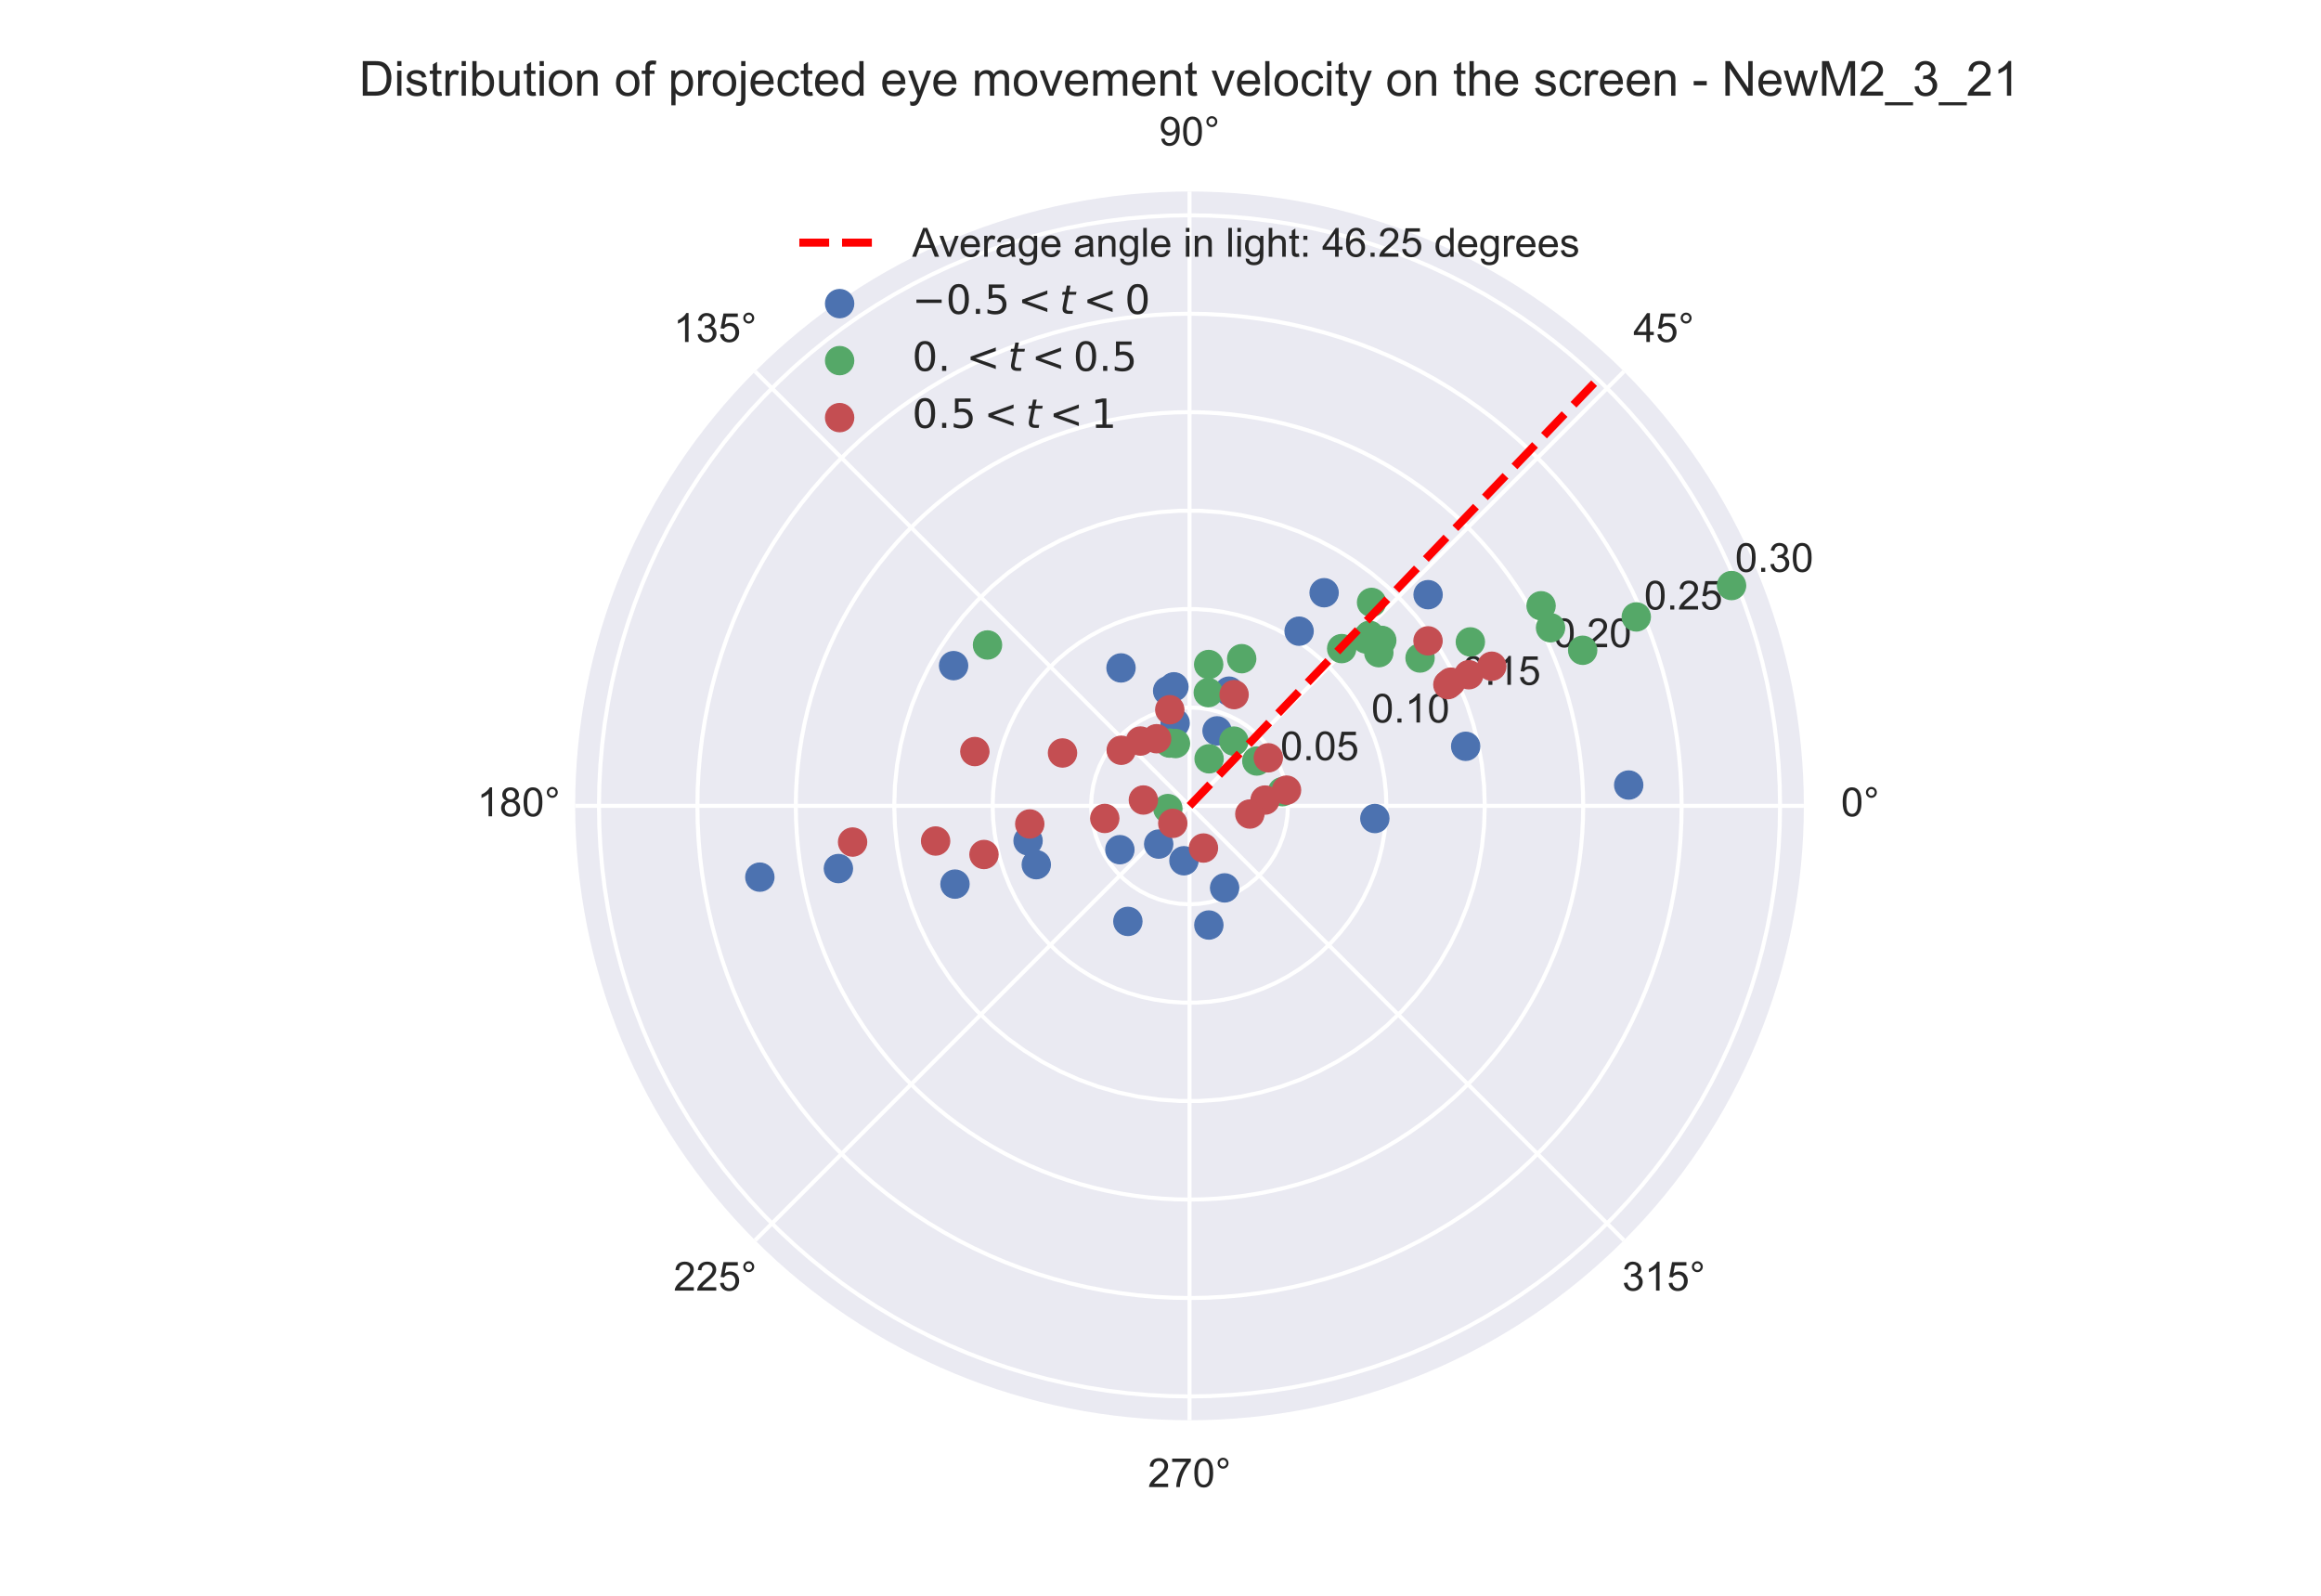 <?xml version="1.0" encoding="utf-8" standalone="no"?>
<!DOCTYPE svg PUBLIC "-//W3C//DTD SVG 1.1//EN"
  "http://www.w3.org/Graphics/SVG/1.1/DTD/svg11.dtd">
<!-- Created with matplotlib (https://matplotlib.org/) -->
<svg height="396pt" version="1.1" viewBox="0 0 576 396" width="576pt" xmlns="http://www.w3.org/2000/svg" xmlns:xlink="http://www.w3.org/1999/xlink">
 <defs>
  <style type="text/css">
*{stroke-linecap:butt;stroke-linejoin:round;}
  </style>
 </defs>
 <g id="figure_1">
  <g id="patch_1">
   <path d="M 0 396 
L 576 396 
L 576 0 
L 0 0 
z
" style="fill:#ffffff;"/>
  </g>
  <g id="axes_1">
   <g id="patch_2">
    <path d="M 447.66 199.98 
C 447.66 179.959 443.716 160.133 436.055 141.636 
C 428.393 123.139 417.162 106.331 403.005 92.174 
C 388.849 78.018 372.041 66.787 353.544 59.125 
C 335.047 51.464 315.221 47.52 295.2 47.52 
C 275.179 47.52 255.353 51.464 236.856 59.125 
C 218.359 66.787 201.551 78.018 187.394 92.174 
C 173.238 106.331 162.007 123.139 154.345 141.636 
C 146.684 160.133 142.74 179.959 142.74 199.98 
C 142.74 220.001 146.684 239.827 154.345 258.324 
C 162.007 276.821 173.238 293.629 187.394 307.786 
C 201.551 321.942 218.359 333.173 236.856 340.835 
C 255.353 348.496 275.179 352.44 295.2 352.44 
C 315.221 352.44 335.047 348.496 353.544 340.835 
C 372.041 333.173 388.849 321.942 403.005 307.786 
C 417.162 293.629 428.393 276.821 436.055 258.324 
C 443.716 239.827 447.66 220.001 447.66 199.98 
M 295.2 199.98 
C 295.2 199.98 295.2 199.98 295.2 199.98 
C 295.2 199.98 295.2 199.98 295.2 199.98 
C 295.2 199.98 295.2 199.98 295.2 199.98 
C 295.2 199.98 295.2 199.98 295.2 199.98 
C 295.2 199.98 295.2 199.98 295.2 199.98 
C 295.2 199.98 295.2 199.98 295.2 199.98 
C 295.2 199.98 295.2 199.98 295.2 199.98 
C 295.2 199.98 295.2 199.98 295.2 199.98 
C 295.2 199.98 295.2 199.98 295.2 199.98 
C 295.2 199.98 295.2 199.98 295.2 199.98 
C 295.2 199.98 295.2 199.98 295.2 199.98 
C 295.2 199.98 295.2 199.98 295.2 199.98 
C 295.2 199.98 295.2 199.98 295.2 199.98 
C 295.2 199.98 295.2 199.98 295.2 199.98 
C 295.2 199.98 295.2 199.98 295.2 199.98 
C 295.2 199.98 295.2 199.98 295.2 199.98 
M 447.66 199.98 
z
" style="fill:#eaeaf2;"/>
   </g>
   <g id="matplotlib.axis_1">
    <g id="xtick_1">
     <g id="line2d_1">
      <path clip-path="url(#p4fed80ccc2)" d="M 295.2 199.98 
L 447.66 199.98 
" style="fill:none;stroke:#ffffff;stroke-linecap:round;"/>
     </g>
     <g id="text_1">
      <!-- 0° -->
      <defs>
       <path d="M 4.156 35.297 
Q 4.156 48 6.766 55.734 
Q 9.375 63.484 14.516 67.672 
Q 19.672 71.875 27.484 71.875 
Q 33.25 71.875 37.594 69.547 
Q 41.938 67.234 44.766 62.859 
Q 47.609 58.5 49.219 52.219 
Q 50.828 45.953 50.828 35.297 
Q 50.828 22.703 48.234 14.969 
Q 45.656 7.234 40.5 3 
Q 35.359 -1.219 27.484 -1.219 
Q 17.141 -1.219 11.234 6.203 
Q 4.156 15.141 4.156 35.297 
z
M 13.188 35.297 
Q 13.188 17.672 17.312 11.828 
Q 21.438 6 27.484 6 
Q 33.547 6 37.672 11.859 
Q 41.797 17.719 41.797 35.297 
Q 41.797 52.984 37.672 58.781 
Q 33.547 64.594 27.391 64.594 
Q 21.344 64.594 17.719 59.469 
Q 13.188 52.938 13.188 35.297 
z
" id="ArialMT-48"/>
       <path d="M 6.25 59.281 
Q 6.25 64.891 10.219 68.844 
Q 14.203 72.797 19.781 72.797 
Q 25.438 72.797 29.391 68.844 
Q 33.344 64.891 33.344 59.281 
Q 33.344 53.656 29.359 49.672 
Q 25.391 45.703 19.781 45.703 
Q 14.203 45.703 10.219 49.656 
Q 6.25 53.609 6.25 59.281 
z
M 11.578 59.281 
Q 11.578 55.859 13.984 53.438 
Q 16.406 51.031 19.828 51.031 
Q 23.188 51.031 25.609 53.438 
Q 28.031 55.859 28.031 59.281 
Q 28.031 62.703 25.609 65.109 
Q 23.188 67.531 19.828 67.531 
Q 16.406 67.531 13.984 65.109 
Q 11.578 62.703 11.578 59.281 
z
" id="ArialMT-176"/>
      </defs>
      <g style="fill:#262626;" transform="translate(456.88 202.565)scale(0.1 -0.1)">
       <use xlink:href="#ArialMT-48"/>
       <use x="55.615" xlink:href="#ArialMT-176"/>
      </g>
     </g>
    </g>
    <g id="xtick_2">
     <g id="line2d_2">
      <path clip-path="url(#p4fed80ccc2)" d="M 295.2 199.98 
L 403.005 92.174 
" style="fill:none;stroke:#ffffff;stroke-linecap:round;"/>
     </g>
     <g id="text_2">
      <!-- 45° -->
      <defs>
       <path d="M 32.328 0 
L 32.328 17.141 
L 1.266 17.141 
L 1.266 25.203 
L 33.938 71.578 
L 41.109 71.578 
L 41.109 25.203 
L 50.781 25.203 
L 50.781 17.141 
L 41.109 17.141 
L 41.109 0 
z
M 32.328 25.203 
L 32.328 57.469 
L 9.906 25.203 
z
" id="ArialMT-52"/>
       <path d="M 4.156 18.75 
L 13.375 19.531 
Q 14.406 12.797 18.141 9.391 
Q 21.875 6 27.156 6 
Q 33.5 6 37.891 10.781 
Q 42.281 15.578 42.281 23.484 
Q 42.281 31 38.062 35.344 
Q 33.844 39.703 27 39.703 
Q 22.75 39.703 19.328 37.766 
Q 15.922 35.844 13.969 32.766 
L 5.719 33.844 
L 12.641 70.609 
L 48.25 70.609 
L 48.25 62.203 
L 19.672 62.203 
L 15.828 42.969 
Q 22.266 47.469 29.344 47.469 
Q 38.719 47.469 45.156 40.969 
Q 51.609 34.469 51.609 24.266 
Q 51.609 14.547 45.953 7.469 
Q 39.062 -1.219 27.156 -1.219 
Q 17.391 -1.219 11.203 4.25 
Q 5.031 9.719 4.156 18.75 
z
" id="ArialMT-53"/>
      </defs>
      <g style="fill:#262626;" transform="translate(405.345 84.86)scale(0.1 -0.1)">
       <use xlink:href="#ArialMT-52"/>
       <use x="55.615" xlink:href="#ArialMT-53"/>
       <use x="111.23" xlink:href="#ArialMT-176"/>
      </g>
     </g>
    </g>
    <g id="xtick_3">
     <g id="line2d_3">
      <path clip-path="url(#p4fed80ccc2)" d="M 295.2 199.98 
L 295.2 47.52 
" style="fill:none;stroke:#ffffff;stroke-linecap:round;"/>
     </g>
     <g id="text_3">
      <!-- 90° -->
      <defs>
       <path d="M 5.469 16.547 
L 13.922 17.328 
Q 14.984 11.375 18.016 8.688 
Q 21.047 6 25.781 6 
Q 29.828 6 32.875 7.859 
Q 35.938 9.719 37.891 12.812 
Q 39.844 15.922 41.156 21.188 
Q 42.484 26.469 42.484 31.938 
Q 42.484 32.516 42.438 33.688 
Q 39.797 29.5 35.234 26.875 
Q 30.672 24.266 25.344 24.266 
Q 16.453 24.266 10.297 30.703 
Q 4.156 37.156 4.156 47.703 
Q 4.156 58.594 10.578 65.234 
Q 17 71.875 26.656 71.875 
Q 33.641 71.875 39.422 68.109 
Q 45.219 64.359 48.219 57.391 
Q 51.219 50.438 51.219 37.25 
Q 51.219 23.531 48.234 15.406 
Q 45.266 7.281 39.375 3.031 
Q 33.5 -1.219 25.594 -1.219 
Q 17.188 -1.219 11.859 3.438 
Q 6.547 8.109 5.469 16.547 
z
M 41.453 48.141 
Q 41.453 55.719 37.422 60.156 
Q 33.406 64.594 27.734 64.594 
Q 21.875 64.594 17.531 59.812 
Q 13.188 55.031 13.188 47.406 
Q 13.188 40.578 17.312 36.297 
Q 21.438 32.031 27.484 32.031 
Q 33.594 32.031 37.516 36.297 
Q 41.453 40.578 41.453 48.141 
z
" id="ArialMT-57"/>
      </defs>
      <g style="fill:#262626;" transform="translate(287.64 36.105)scale(0.1 -0.1)">
       <use xlink:href="#ArialMT-57"/>
       <use x="55.615" xlink:href="#ArialMT-48"/>
       <use x="111.23" xlink:href="#ArialMT-176"/>
      </g>
     </g>
    </g>
    <g id="xtick_4">
     <g id="line2d_4">
      <path clip-path="url(#p4fed80ccc2)" d="M 295.2 199.98 
L 187.394 92.174 
" style="fill:none;stroke:#ffffff;stroke-linecap:round;"/>
     </g>
     <g id="text_4">
      <!-- 135° -->
      <defs>
       <path d="M 37.25 0 
L 28.469 0 
L 28.469 56 
Q 25.297 52.984 20.141 49.953 
Q 14.984 46.922 10.891 45.406 
L 10.891 53.906 
Q 18.266 57.375 23.781 62.297 
Q 29.297 67.234 31.594 71.875 
L 37.25 71.875 
z
" id="ArialMT-49"/>
       <path d="M 4.203 18.891 
L 12.984 20.062 
Q 14.5 12.594 18.141 9.297 
Q 21.781 6 27 6 
Q 33.203 6 37.469 10.297 
Q 41.75 14.594 41.75 20.953 
Q 41.75 27 37.797 30.922 
Q 33.844 34.859 27.734 34.859 
Q 25.25 34.859 21.531 33.891 
L 22.516 41.609 
Q 23.391 41.5 23.922 41.5 
Q 29.547 41.5 34.031 44.422 
Q 38.531 47.359 38.531 53.469 
Q 38.531 58.297 35.25 61.469 
Q 31.984 64.656 26.812 64.656 
Q 21.688 64.656 18.266 61.422 
Q 14.844 58.203 13.875 51.766 
L 5.078 53.328 
Q 6.688 62.156 12.391 67.016 
Q 18.109 71.875 26.609 71.875 
Q 32.469 71.875 37.391 69.359 
Q 42.328 66.844 44.938 62.5 
Q 47.562 58.156 47.562 53.266 
Q 47.562 48.641 45.062 44.828 
Q 42.578 41.016 37.703 38.766 
Q 44.047 37.312 47.562 32.688 
Q 51.078 28.078 51.078 21.141 
Q 51.078 11.766 44.234 5.25 
Q 37.406 -1.266 26.953 -1.266 
Q 17.531 -1.266 11.297 4.344 
Q 5.078 9.969 4.203 18.891 
z
" id="ArialMT-51"/>
      </defs>
      <g style="fill:#262626;" transform="translate(167.154 84.86)scale(0.1 -0.1)">
       <use xlink:href="#ArialMT-49"/>
       <use x="55.615" xlink:href="#ArialMT-51"/>
       <use x="111.23" xlink:href="#ArialMT-53"/>
       <use x="166.846" xlink:href="#ArialMT-176"/>
      </g>
     </g>
    </g>
    <g id="xtick_5">
     <g id="line2d_5">
      <path clip-path="url(#p4fed80ccc2)" d="M 295.2 199.98 
L 142.74 199.98 
" style="fill:none;stroke:#ffffff;stroke-linecap:round;"/>
     </g>
     <g id="text_5">
      <!-- 180° -->
      <defs>
       <path d="M 17.672 38.812 
Q 12.203 40.828 9.562 44.531 
Q 6.938 48.25 6.938 53.422 
Q 6.938 61.234 12.547 66.547 
Q 18.172 71.875 27.484 71.875 
Q 36.859 71.875 42.578 66.422 
Q 48.297 60.984 48.297 53.172 
Q 48.297 48.188 45.672 44.5 
Q 43.062 40.828 37.75 38.812 
Q 44.344 36.672 47.781 31.875 
Q 51.219 27.094 51.219 20.453 
Q 51.219 11.281 44.719 5.031 
Q 38.234 -1.219 27.641 -1.219 
Q 17.047 -1.219 10.547 5.047 
Q 4.047 11.328 4.047 20.703 
Q 4.047 27.688 7.594 32.391 
Q 11.141 37.109 17.672 38.812 
z
M 15.922 53.719 
Q 15.922 48.641 19.188 45.406 
Q 22.469 42.188 27.688 42.188 
Q 32.766 42.188 36.016 45.375 
Q 39.266 48.578 39.266 53.219 
Q 39.266 58.062 35.906 61.359 
Q 32.562 64.656 27.594 64.656 
Q 22.562 64.656 19.234 61.422 
Q 15.922 58.203 15.922 53.719 
z
M 13.094 20.656 
Q 13.094 16.891 14.875 13.375 
Q 16.656 9.859 20.172 7.922 
Q 23.688 6 27.734 6 
Q 34.031 6 38.125 10.047 
Q 42.234 14.109 42.234 20.359 
Q 42.234 26.703 38.016 30.859 
Q 33.797 35.016 27.438 35.016 
Q 21.234 35.016 17.156 30.906 
Q 13.094 26.812 13.094 20.656 
z
" id="ArialMT-56"/>
      </defs>
      <g style="fill:#262626;" transform="translate(118.399 202.565)scale(0.1 -0.1)">
       <use xlink:href="#ArialMT-49"/>
       <use x="55.615" xlink:href="#ArialMT-56"/>
       <use x="111.23" xlink:href="#ArialMT-48"/>
       <use x="166.846" xlink:href="#ArialMT-176"/>
      </g>
     </g>
    </g>
    <g id="xtick_6">
     <g id="line2d_6">
      <path clip-path="url(#p4fed80ccc2)" d="M 295.2 199.98 
L 187.394 307.786 
" style="fill:none;stroke:#ffffff;stroke-linecap:round;"/>
     </g>
     <g id="text_6">
      <!-- 225° -->
      <defs>
       <path d="M 50.344 8.453 
L 50.344 0 
L 3.031 0 
Q 2.938 3.172 4.047 6.109 
Q 5.859 10.938 9.828 15.625 
Q 13.812 20.312 21.344 26.469 
Q 33.016 36.031 37.109 41.625 
Q 41.219 47.219 41.219 52.203 
Q 41.219 57.422 37.469 61 
Q 33.734 64.594 27.734 64.594 
Q 21.391 64.594 17.578 60.781 
Q 13.766 56.984 13.719 50.25 
L 4.688 51.172 
Q 5.609 61.281 11.656 66.578 
Q 17.719 71.875 27.938 71.875 
Q 38.234 71.875 44.234 66.156 
Q 50.25 60.453 50.25 52 
Q 50.25 47.703 48.484 43.547 
Q 46.734 39.406 42.656 34.812 
Q 38.578 30.219 29.109 22.219 
Q 21.188 15.578 18.938 13.203 
Q 16.703 10.844 15.234 8.453 
z
" id="ArialMT-50"/>
      </defs>
      <g style="fill:#262626;" transform="translate(167.154 320.27)scale(0.1 -0.1)">
       <use xlink:href="#ArialMT-50"/>
       <use x="55.615" xlink:href="#ArialMT-50"/>
       <use x="111.23" xlink:href="#ArialMT-53"/>
       <use x="166.846" xlink:href="#ArialMT-176"/>
      </g>
     </g>
    </g>
    <g id="xtick_7">
     <g id="line2d_7">
      <path clip-path="url(#p4fed80ccc2)" d="M 295.2 199.98 
L 295.2 352.44 
" style="fill:none;stroke:#ffffff;stroke-linecap:round;"/>
     </g>
     <g id="text_7">
      <!-- 270° -->
      <defs>
       <path d="M 4.734 62.203 
L 4.734 70.656 
L 51.078 70.656 
L 51.078 63.812 
Q 44.234 56.547 37.516 44.484 
Q 30.812 32.422 27.156 19.672 
Q 24.516 10.688 23.781 0 
L 14.75 0 
Q 14.891 8.453 18.062 20.406 
Q 21.234 32.375 27.172 43.484 
Q 33.109 54.594 39.797 62.203 
z
" id="ArialMT-55"/>
      </defs>
      <g style="fill:#262626;" transform="translate(284.859 369.025)scale(0.1 -0.1)">
       <use xlink:href="#ArialMT-50"/>
       <use x="55.615" xlink:href="#ArialMT-55"/>
       <use x="111.23" xlink:href="#ArialMT-48"/>
       <use x="166.846" xlink:href="#ArialMT-176"/>
      </g>
     </g>
    </g>
    <g id="xtick_8">
     <g id="line2d_8">
      <path clip-path="url(#p4fed80ccc2)" d="M 295.2 199.98 
L 403.005 307.786 
" style="fill:none;stroke:#ffffff;stroke-linecap:round;"/>
     </g>
     <g id="text_8">
      <!-- 315° -->
      <g style="fill:#262626;" transform="translate(402.564 320.27)scale(0.1 -0.1)">
       <use xlink:href="#ArialMT-51"/>
       <use x="55.615" xlink:href="#ArialMT-49"/>
       <use x="111.23" xlink:href="#ArialMT-53"/>
       <use x="166.846" xlink:href="#ArialMT-176"/>
      </g>
     </g>
    </g>
   </g>
   <g id="matplotlib.axis_2">
    <g id="ytick_1">
     <g id="line2d_9">
      <path clip-path="url(#p4fed80ccc2)" d="M 319.626 199.98 
L 319.492 197.427 
L 319.092 194.902 
L 318.43 192.432 
L 317.514 190.045 
L 316.353 187.767 
L 314.961 185.623 
L 313.352 183.636 
L 311.544 181.828 
L 309.557 180.219 
L 307.413 178.827 
L 305.135 177.666 
L 302.748 176.75 
L 300.278 176.088 
L 297.753 175.688 
L 295.2 175.554 
L 292.647 175.688 
L 290.122 176.088 
L 287.652 176.75 
L 285.265 177.666 
L 282.987 178.827 
L 280.843 180.219 
L 278.856 181.828 
L 277.048 183.636 
L 275.439 185.623 
L 274.047 187.767 
L 272.886 190.045 
L 271.97 192.432 
L 271.308 194.902 
L 270.908 197.427 
L 270.774 199.98 
L 270.908 202.533 
L 271.308 205.058 
L 271.97 207.528 
L 272.886 209.915 
L 274.047 212.193 
L 275.439 214.337 
L 277.048 216.324 
L 278.856 218.132 
L 280.843 219.741 
L 282.987 221.133 
L 285.265 222.294 
L 287.652 223.21 
L 290.122 223.872 
L 292.647 224.272 
L 295.2 224.406 
L 297.753 224.272 
L 300.278 223.872 
L 302.748 223.21 
L 305.135 222.294 
L 307.413 221.133 
L 309.557 219.741 
L 311.544 218.132 
L 313.352 216.324 
L 314.961 214.337 
L 316.353 212.193 
L 317.514 209.915 
L 318.43 207.528 
L 319.092 205.058 
L 319.492 202.533 
L 319.626 199.98 
L 319.626 199.98 
" style="fill:none;stroke:#ffffff;stroke-linecap:round;"/>
     </g>
     <g id="text_9">
      <!-- 0.05 -->
      <defs>
       <path d="M 9.078 0 
L 9.078 10.016 
L 19.094 10.016 
L 19.094 0 
z
" id="ArialMT-46"/>
      </defs>
      <g style="fill:#262626;" transform="translate(317.766 188.645)scale(0.1 -0.1)">
       <use xlink:href="#ArialMT-48"/>
       <use x="55.615" xlink:href="#ArialMT-46"/>
       <use x="83.398" xlink:href="#ArialMT-48"/>
       <use x="139.014" xlink:href="#ArialMT-53"/>
      </g>
     </g>
    </g>
    <g id="ytick_2">
     <g id="line2d_10">
      <path clip-path="url(#p4fed80ccc2)" d="M 344.052 199.98 
L 343.933 196.572 
L 343.576 193.181 
L 342.984 189.823 
L 342.159 186.515 
L 341.105 183.272 
L 339.828 180.11 
L 338.333 177.046 
L 336.628 174.093 
L 334.722 171.266 
L 332.622 168.579 
L 330.341 166.045 
L 327.888 163.676 
L 325.276 161.484 
L 322.517 159.48 
L 319.626 157.673 
L 316.615 156.073 
L 313.5 154.686 
L 310.296 153.519 
L 307.018 152.58 
L 303.683 151.871 
L 300.306 151.396 
L 296.905 151.158 
L 293.495 151.158 
L 290.094 151.396 
L 286.717 151.871 
L 283.382 152.58 
L 280.104 153.519 
L 276.9 154.686 
L 273.785 156.073 
L 270.774 157.673 
L 267.883 159.48 
L 265.124 161.484 
L 262.512 163.676 
L 260.059 166.045 
L 257.778 168.579 
L 255.678 171.266 
L 253.772 174.093 
L 252.067 177.046 
L 250.572 180.11 
L 249.295 183.272 
L 248.241 186.515 
L 247.416 189.823 
L 246.824 193.181 
L 246.467 196.572 
L 246.348 199.98 
L 246.467 203.388 
L 246.824 206.779 
L 247.416 210.137 
L 248.241 213.445 
L 249.295 216.688 
L 250.572 219.85 
L 252.067 222.914 
L 253.772 225.867 
L 255.678 228.694 
L 257.778 231.381 
L 260.059 233.915 
L 262.512 236.284 
L 265.124 238.476 
L 267.883 240.48 
L 270.774 242.287 
L 273.785 243.887 
L 276.9 245.274 
L 280.104 246.441 
L 283.382 247.38 
L 286.717 248.089 
L 290.094 248.564 
L 293.495 248.802 
L 296.905 248.802 
L 300.306 248.564 
L 303.683 248.089 
L 307.018 247.38 
L 310.296 246.441 
L 313.5 245.274 
L 316.615 243.887 
L 319.626 242.287 
L 322.517 240.48 
L 325.276 238.476 
L 327.888 236.284 
L 330.341 233.915 
L 332.622 231.381 
L 334.722 228.694 
L 336.628 225.867 
L 338.333 222.914 
L 339.828 219.85 
L 341.105 216.688 
L 342.159 213.445 
L 342.984 210.137 
L 343.576 206.779 
L 343.933 203.388 
L 344.052 199.98 
L 344.052 199.98 
" style="fill:none;stroke:#ffffff;stroke-linecap:round;"/>
     </g>
     <g id="text_10">
      <!-- 0.10 -->
      <g style="fill:#262626;" transform="translate(340.333 179.298)scale(0.1 -0.1)">
       <use xlink:href="#ArialMT-48"/>
       <use x="55.615" xlink:href="#ArialMT-46"/>
       <use x="83.398" xlink:href="#ArialMT-49"/>
       <use x="139.014" xlink:href="#ArialMT-48"/>
      </g>
     </g>
    </g>
    <g id="ytick_3">
     <g id="line2d_11">
      <path clip-path="url(#p4fed80ccc2)" d="M 368.477 199.98 
L 368.299 194.868 
L 367.764 189.782 
L 366.876 184.745 
L 365.639 179.782 
L 364.058 174.918 
L 362.142 170.175 
L 359.9 165.578 
L 357.343 161.149 
L 354.483 156.909 
L 351.334 152.878 
L 347.911 149.077 
L 344.232 145.524 
L 340.314 142.237 
L 336.176 139.23 
L 331.839 136.52 
L 327.323 134.119 
L 322.65 132.038 
L 317.844 130.289 
L 312.927 128.879 
L 307.924 127.816 
L 302.86 127.104 
L 297.757 126.747 
L 292.643 126.747 
L 287.54 127.104 
L 282.476 127.816 
L 277.473 128.879 
L 272.556 130.289 
L 267.75 132.038 
L 263.077 134.119 
L 258.561 136.52 
L 254.224 139.23 
L 250.086 142.237 
L 246.168 145.524 
L 242.489 149.077 
L 239.066 152.878 
L 235.917 156.909 
L 233.057 161.149 
L 230.5 165.578 
L 228.258 170.175 
L 226.342 174.918 
L 224.761 179.782 
L 223.524 184.745 
L 222.636 189.782 
L 222.101 194.868 
L 221.923 199.98 
L 222.101 205.092 
L 222.636 210.178 
L 223.524 215.215 
L 224.761 220.178 
L 226.342 225.042 
L 228.258 229.785 
L 230.5 234.382 
L 233.057 238.811 
L 235.917 243.051 
L 239.066 247.082 
L 242.489 250.883 
L 246.168 254.436 
L 250.086 257.723 
L 254.224 260.73 
L 258.561 263.44 
L 263.077 265.841 
L 267.75 267.922 
L 272.556 269.671 
L 277.473 271.081 
L 282.476 272.144 
L 287.54 272.856 
L 292.643 273.213 
L 297.757 273.213 
L 302.86 272.856 
L 307.924 272.144 
L 312.927 271.081 
L 317.844 269.671 
L 322.65 267.922 
L 327.323 265.841 
L 331.839 263.44 
L 336.176 260.73 
L 340.314 257.723 
L 344.232 254.436 
L 347.911 250.883 
L 351.334 247.082 
L 354.483 243.051 
L 357.343 238.811 
L 359.9 234.382 
L 362.142 229.785 
L 364.058 225.042 
L 365.639 220.178 
L 366.876 215.215 
L 367.764 210.178 
L 368.299 205.092 
L 368.477 199.98 
L 368.477 199.98 
" style="fill:none;stroke:#ffffff;stroke-linecap:round;"/>
     </g>
     <g id="text_11">
      <!-- 0.15 -->
      <g style="fill:#262626;" transform="translate(362.899 169.951)scale(0.1 -0.1)">
       <use xlink:href="#ArialMT-48"/>
       <use x="55.615" xlink:href="#ArialMT-46"/>
       <use x="83.398" xlink:href="#ArialMT-49"/>
       <use x="139.014" xlink:href="#ArialMT-53"/>
      </g>
     </g>
    </g>
    <g id="ytick_4">
     <g id="line2d_12">
      <path clip-path="url(#p4fed80ccc2)" d="M 392.903 199.98 
L 392.844 196.57 
L 392.665 193.165 
L 392.368 189.767 
L 391.952 186.382 
L 391.419 183.014 
L 390.768 179.666 
L 390.001 176.343 
L 389.118 173.049 
L 388.121 169.788 
L 387.011 166.564 
L 385.789 163.38 
L 384.456 160.241 
L 383.015 157.15 
L 381.467 154.111 
L 379.813 151.128 
L 378.057 148.205 
L 376.199 145.345 
L 374.243 142.552 
L 372.191 139.828 
L 370.045 137.178 
L 367.808 134.604 
L 365.482 132.11 
L 363.07 129.698 
L 360.576 127.372 
L 358.002 125.135 
L 355.352 122.989 
L 352.628 120.937 
L 349.835 118.981 
L 346.975 117.123 
L 344.052 115.367 
L 341.069 113.713 
L 338.03 112.165 
L 334.939 110.724 
L 331.8 109.391 
L 328.616 108.169 
L 325.392 107.059 
L 322.131 106.062 
L 318.837 105.179 
L 315.514 104.412 
L 312.166 103.761 
L 308.798 103.228 
L 305.413 102.812 
L 302.015 102.515 
L 298.61 102.336 
L 295.2 102.277 
L 291.79 102.336 
L 288.385 102.515 
L 284.987 102.812 
L 281.602 103.228 
L 278.234 103.761 
L 274.886 104.412 
L 271.563 105.179 
L 268.269 106.062 
L 265.008 107.059 
L 261.784 108.169 
L 258.6 109.391 
L 255.461 110.724 
L 252.37 112.165 
L 249.331 113.713 
L 246.348 115.367 
L 243.425 117.123 
L 240.565 118.981 
L 237.772 120.937 
L 235.048 122.989 
L 232.398 125.135 
L 229.824 127.372 
L 227.33 129.698 
L 224.918 132.11 
L 222.592 134.604 
L 220.355 137.178 
L 218.209 139.828 
L 216.157 142.552 
L 214.201 145.345 
L 212.343 148.205 
L 210.587 151.128 
L 208.933 154.111 
L 207.385 157.15 
L 205.944 160.241 
L 204.611 163.38 
L 203.389 166.564 
L 202.279 169.788 
L 201.282 173.049 
L 200.399 176.343 
L 199.632 179.666 
L 198.981 183.014 
L 198.448 186.382 
L 198.032 189.767 
L 197.735 193.165 
L 197.556 196.57 
L 197.497 199.98 
L 197.556 203.39 
L 197.735 206.795 
L 198.032 210.193 
L 198.448 213.578 
L 198.981 216.946 
L 199.632 220.294 
L 200.399 223.617 
L 201.282 226.911 
L 202.279 230.172 
L 203.389 233.396 
L 204.611 236.58 
L 205.944 239.719 
L 207.385 242.81 
L 208.933 245.849 
L 210.587 248.832 
L 212.343 251.755 
L 214.201 254.615 
L 216.157 257.408 
L 218.209 260.132 
L 220.355 262.782 
L 222.592 265.356 
L 224.918 267.85 
L 227.33 270.262 
L 229.824 272.588 
L 232.398 274.825 
L 235.048 276.971 
L 237.772 279.023 
L 240.565 280.979 
L 243.425 282.837 
L 246.348 284.593 
L 249.331 286.247 
L 252.37 287.795 
L 255.461 289.236 
L 258.6 290.569 
L 261.784 291.791 
L 265.008 292.901 
L 268.269 293.898 
L 271.563 294.781 
L 274.886 295.548 
L 278.234 296.199 
L 281.602 296.732 
L 284.987 297.148 
L 288.385 297.445 
L 291.79 297.624 
L 295.2 297.683 
L 298.61 297.624 
L 302.015 297.445 
L 305.413 297.148 
L 308.798 296.732 
L 312.166 296.199 
L 315.514 295.548 
L 318.837 294.781 
L 322.131 293.898 
L 325.392 292.901 
L 328.616 291.791 
L 331.8 290.569 
L 334.939 289.236 
L 338.03 287.795 
L 341.069 286.247 
L 344.052 284.593 
L 346.975 282.837 
L 349.835 280.979 
L 352.628 279.023 
L 355.352 276.971 
L 358.002 274.825 
L 360.576 272.588 
L 363.07 270.262 
L 365.482 267.85 
L 367.808 265.356 
L 370.045 262.782 
L 372.191 260.132 
L 374.243 257.408 
L 376.199 254.615 
L 378.057 251.755 
L 379.813 248.832 
L 381.467 245.849 
L 383.015 242.81 
L 384.456 239.719 
L 385.789 236.58 
L 387.011 233.396 
L 388.121 230.172 
L 389.118 226.911 
L 390.001 223.617 
L 390.768 220.294 
L 391.419 216.946 
L 391.952 213.578 
L 392.368 210.193 
L 392.665 206.795 
L 392.844 203.39 
L 392.903 199.98 
L 392.903 199.98 
" style="fill:none;stroke:#ffffff;stroke-linecap:round;"/>
     </g>
     <g id="text_12">
      <!-- 0.20 -->
      <g style="fill:#262626;" transform="translate(385.466 160.603)scale(0.1 -0.1)">
       <use xlink:href="#ArialMT-48"/>
       <use x="55.615" xlink:href="#ArialMT-46"/>
       <use x="83.398" xlink:href="#ArialMT-50"/>
       <use x="139.014" xlink:href="#ArialMT-48"/>
      </g>
     </g>
    </g>
    <g id="ytick_5">
     <g id="line2d_13">
      <path clip-path="url(#p4fed80ccc2)" d="M 417.329 199.98 
L 417.254 195.718 
L 417.031 191.461 
L 416.66 187.214 
L 416.14 182.983 
L 415.473 178.773 
L 414.66 174.588 
L 413.701 170.434 
L 412.598 166.317 
L 411.351 162.24 
L 409.964 158.209 
L 408.436 154.23 
L 406.77 150.306 
L 404.969 146.442 
L 403.033 142.644 
L 400.967 138.916 
L 398.771 135.262 
L 396.449 131.686 
L 394.004 128.194 
L 391.439 124.79 
L 388.756 121.477 
L 385.959 118.26 
L 383.052 115.142 
L 380.038 112.128 
L 376.92 109.221 
L 373.703 106.424 
L 370.39 103.741 
L 366.986 101.176 
L 363.494 98.731 
L 359.918 96.409 
L 356.264 94.213 
L 352.536 92.147 
L 348.738 90.211 
L 344.874 88.41 
L 340.95 86.744 
L 336.971 85.216 
L 332.94 83.829 
L 328.863 82.582 
L 324.746 81.479 
L 320.592 80.52 
L 316.407 79.707 
L 312.197 79.04 
L 307.966 78.52 
L 303.719 78.149 
L 299.462 77.926 
L 295.2 77.851 
L 290.938 77.926 
L 286.681 78.149 
L 282.434 78.52 
L 278.203 79.04 
L 273.993 79.707 
L 269.808 80.52 
L 265.654 81.479 
L 261.537 82.582 
L 257.46 83.829 
L 253.429 85.216 
L 249.45 86.744 
L 245.526 88.41 
L 241.662 90.211 
L 237.864 92.147 
L 234.136 94.213 
L 230.482 96.409 
L 226.906 98.731 
L 223.414 101.176 
L 220.01 103.741 
L 216.697 106.424 
L 213.48 109.221 
L 210.362 112.128 
L 207.348 115.142 
L 204.441 118.26 
L 201.644 121.477 
L 198.961 124.79 
L 196.396 128.194 
L 193.951 131.686 
L 191.629 135.262 
L 189.433 138.916 
L 187.367 142.644 
L 185.431 146.442 
L 183.63 150.306 
L 181.964 154.23 
L 180.436 158.209 
L 179.049 162.24 
L 177.802 166.317 
L 176.699 170.434 
L 175.74 174.588 
L 174.927 178.773 
L 174.26 182.983 
L 173.74 187.214 
L 173.369 191.461 
L 173.146 195.718 
L 173.071 199.98 
L 173.146 204.242 
L 173.369 208.499 
L 173.74 212.746 
L 174.26 216.977 
L 174.927 221.187 
L 175.74 225.372 
L 176.699 229.526 
L 177.802 233.643 
L 179.049 237.72 
L 180.436 241.751 
L 181.964 245.73 
L 183.63 249.654 
L 185.431 253.518 
L 187.367 257.316 
L 189.433 261.044 
L 191.629 264.698 
L 193.951 268.274 
L 196.396 271.766 
L 198.961 275.17 
L 201.644 278.483 
L 204.441 281.7 
L 207.348 284.818 
L 210.362 287.832 
L 213.48 290.739 
L 216.697 293.536 
L 220.01 296.219 
L 223.414 298.784 
L 226.906 301.229 
L 230.482 303.551 
L 234.136 305.747 
L 237.864 307.813 
L 241.662 309.749 
L 245.526 311.55 
L 249.45 313.216 
L 253.429 314.744 
L 257.46 316.131 
L 261.537 317.378 
L 265.654 318.481 
L 269.808 319.44 
L 273.993 320.253 
L 278.203 320.92 
L 282.434 321.44 
L 286.681 321.811 
L 290.938 322.034 
L 295.2 322.109 
L 299.462 322.034 
L 303.719 321.811 
L 307.966 321.44 
L 312.197 320.92 
L 316.407 320.253 
L 320.592 319.44 
L 324.746 318.481 
L 328.863 317.378 
L 332.94 316.131 
L 336.971 314.744 
L 340.95 313.216 
L 344.874 311.55 
L 348.738 309.749 
L 352.536 307.813 
L 356.264 305.747 
L 359.918 303.551 
L 363.494 301.229 
L 366.986 298.784 
L 370.39 296.219 
L 373.703 293.536 
L 376.92 290.739 
L 380.038 287.832 
L 383.052 284.818 
L 385.959 281.7 
L 388.756 278.483 
L 391.439 275.17 
L 394.004 271.766 
L 396.449 268.274 
L 398.771 264.698 
L 400.967 261.044 
L 403.033 257.316 
L 404.969 253.518 
L 406.77 249.654 
L 408.436 245.73 
L 409.964 241.751 
L 411.351 237.72 
L 412.598 233.643 
L 413.701 229.526 
L 414.66 225.372 
L 415.473 221.187 
L 416.14 216.977 
L 416.66 212.746 
L 417.031 208.499 
L 417.254 204.242 
L 417.329 199.98 
L 417.329 199.98 
" style="fill:none;stroke:#ffffff;stroke-linecap:round;"/>
     </g>
     <g id="text_13">
      <!-- 0.25 -->
      <g style="fill:#262626;" transform="translate(408.032 151.256)scale(0.1 -0.1)">
       <use xlink:href="#ArialMT-48"/>
       <use x="55.615" xlink:href="#ArialMT-46"/>
       <use x="83.398" xlink:href="#ArialMT-50"/>
       <use x="139.014" xlink:href="#ArialMT-53"/>
      </g>
     </g>
    </g>
    <g id="ytick_6">
     <g id="line2d_14">
      <path clip-path="url(#p4fed80ccc2)" d="M 441.755 199.98 
L 441.665 194.865 
L 441.398 189.757 
L 440.952 184.661 
L 440.328 179.584 
L 439.528 174.531 
L 438.552 169.51 
L 437.401 164.525 
L 436.077 159.584 
L 434.582 154.692 
L 432.916 149.855 
L 431.083 145.08 
L 429.084 140.371 
L 426.922 135.735 
L 424.6 131.177 
L 422.12 126.703 
L 419.485 122.318 
L 416.699 118.028 
L 413.765 113.837 
L 410.687 109.752 
L 407.467 105.777 
L 404.111 101.916 
L 400.623 98.175 
L 397.005 94.557 
L 393.264 91.069 
L 389.403 87.713 
L 385.428 84.493 
L 381.343 81.415 
L 377.152 78.481 
L 372.862 75.695 
L 368.477 73.06 
L 364.003 70.58 
L 359.445 68.258 
L 354.809 66.096 
L 350.1 64.097 
L 345.325 62.264 
L 340.488 60.598 
L 335.596 59.103 
L 330.655 57.779 
L 325.67 56.628 
L 320.649 55.652 
L 315.596 54.852 
L 310.519 54.228 
L 305.423 53.782 
L 300.315 53.515 
L 295.2 53.425 
L 290.085 53.515 
L 284.977 53.782 
L 279.881 54.228 
L 274.804 54.852 
L 269.751 55.652 
L 264.73 56.628 
L 259.745 57.779 
L 254.804 59.103 
L 249.912 60.598 
L 245.075 62.264 
L 240.3 64.097 
L 235.591 66.096 
L 230.955 68.258 
L 226.397 70.58 
L 221.923 73.06 
L 217.538 75.695 
L 213.248 78.481 
L 209.057 81.415 
L 204.972 84.493 
L 200.997 87.713 
L 197.136 91.069 
L 193.395 94.557 
L 189.777 98.175 
L 186.289 101.916 
L 182.933 105.777 
L 179.713 109.752 
L 176.635 113.837 
L 173.701 118.028 
L 170.915 122.318 
L 168.28 126.703 
L 165.8 131.177 
L 163.478 135.735 
L 161.316 140.371 
L 159.317 145.08 
L 157.484 149.855 
L 155.818 154.692 
L 154.323 159.584 
L 152.999 164.525 
L 151.848 169.51 
L 150.872 174.531 
L 150.072 179.584 
L 149.448 184.661 
L 149.002 189.757 
L 148.735 194.865 
L 148.645 199.98 
L 148.735 205.095 
L 149.002 210.203 
L 149.448 215.299 
L 150.072 220.376 
L 150.872 225.429 
L 151.848 230.45 
L 152.999 235.435 
L 154.323 240.376 
L 155.818 245.268 
L 157.484 250.105 
L 159.317 254.88 
L 161.316 259.589 
L 163.478 264.225 
L 165.8 268.783 
L 168.28 273.257 
L 170.915 277.642 
L 173.701 281.932 
L 176.635 286.123 
L 179.713 290.208 
L 182.933 294.183 
L 186.289 298.044 
L 189.777 301.785 
L 193.395 305.403 
L 197.136 308.891 
L 200.997 312.247 
L 204.972 315.467 
L 209.057 318.545 
L 213.248 321.479 
L 217.538 324.265 
L 221.923 326.9 
L 226.397 329.38 
L 230.955 331.702 
L 235.591 333.864 
L 240.3 335.863 
L 245.075 337.696 
L 249.912 339.362 
L 254.804 340.857 
L 259.745 342.181 
L 264.73 343.332 
L 269.751 344.308 
L 274.804 345.108 
L 279.881 345.732 
L 284.977 346.178 
L 290.085 346.445 
L 295.2 346.535 
L 300.315 346.445 
L 305.423 346.178 
L 310.519 345.732 
L 315.596 345.108 
L 320.649 344.308 
L 325.67 343.332 
L 330.655 342.181 
L 335.596 340.857 
L 340.488 339.362 
L 345.325 337.696 
L 350.1 335.863 
L 354.809 333.864 
L 359.445 331.702 
L 364.003 329.38 
L 368.477 326.9 
L 372.862 324.265 
L 377.152 321.479 
L 381.343 318.545 
L 385.428 315.467 
L 389.403 312.247 
L 393.264 308.891 
L 397.005 305.403 
L 400.623 301.785 
L 404.111 298.044 
L 407.467 294.183 
L 410.687 290.208 
L 413.765 286.123 
L 416.699 281.932 
L 419.485 277.642 
L 422.12 273.257 
L 424.6 268.783 
L 426.922 264.225 
L 429.084 259.589 
L 431.083 254.88 
L 432.916 250.105 
L 434.582 245.268 
L 436.077 240.376 
L 437.401 235.435 
L 438.552 230.45 
L 439.528 225.429 
L 440.328 220.376 
L 440.952 215.299 
L 441.398 210.203 
L 441.665 205.095 
L 441.755 199.98 
L 441.755 199.98 
" style="fill:none;stroke:#ffffff;stroke-linecap:round;"/>
     </g>
     <g id="text_14">
      <!-- 0.30 -->
      <g style="fill:#262626;" transform="translate(430.599 141.909)scale(0.1 -0.1)">
       <use xlink:href="#ArialMT-48"/>
       <use x="55.615" xlink:href="#ArialMT-46"/>
       <use x="83.398" xlink:href="#ArialMT-51"/>
       <use x="139.014" xlink:href="#ArialMT-48"/>
      </g>
     </g>
    </g>
   </g>
   <g id="PathCollection_1">
    <defs>
     <path d="M 0 3.5 
C 0.928 3.5 1.819 3.131 2.475 2.475 
C 3.131 1.819 3.5 0.928 3.5 0 
C 3.5 -0.928 3.131 -1.819 2.475 -2.475 
C 1.819 -3.131 0.928 -3.5 0 -3.5 
C -0.928 -3.5 -1.819 -3.131 -2.475 -2.475 
C -3.131 -1.819 -3.5 -0.928 -3.5 0 
C -3.5 0.928 -3.131 1.819 -2.475 2.475 
C -1.819 3.131 -0.928 3.5 0 3.5 
z
" id="md4ad9e02ec" style="stroke:#4c72b0;stroke-width:0.3;"/>
    </defs>
    <g clip-path="url(#p4fed80ccc2)">
     <use style="fill:#4c72b0;stroke:#4c72b0;stroke-width:0.3;" x="279.904" xlink:href="#md4ad9e02ec" y="228.651"/>
     <use style="fill:#4c72b0;stroke:#4c72b0;stroke-width:0.3;" x="300.001" xlink:href="#md4ad9e02ec" y="229.551"/>
     <use style="fill:#4c72b0;stroke:#4c72b0;stroke-width:0.3;" x="303.91" xlink:href="#md4ad9e02ec" y="220.336"/>
     <use style="fill:#4c72b0;stroke:#4c72b0;stroke-width:0.3;" x="277.921" xlink:href="#md4ad9e02ec" y="210.853"/>
     <use style="fill:#4c72b0;stroke:#4c72b0;stroke-width:0.3;" x="188.568" xlink:href="#md4ad9e02ec" y="217.669"/>
     <use style="fill:#4c72b0;stroke:#4c72b0;stroke-width:0.3;" x="257.173" xlink:href="#md4ad9e02ec" y="214.576"/>
     <use style="fill:#4c72b0;stroke:#4c72b0;stroke-width:0.3;" x="341.194" xlink:href="#md4ad9e02ec" y="203.122"/>
     <use style="fill:#4c72b0;stroke:#4c72b0;stroke-width:0.3;" x="208.065" xlink:href="#md4ad9e02ec" y="215.539"/>
     <use style="fill:#4c72b0;stroke:#4c72b0;stroke-width:0.3;" x="293.814" xlink:href="#md4ad9e02ec" y="213.603"/>
     <use style="fill:#4c72b0;stroke:#4c72b0;stroke-width:0.3;" x="236.997" xlink:href="#md4ad9e02ec" y="219.4"/>
     <use style="fill:#4c72b0;stroke:#4c72b0;stroke-width:0.3;" x="255.134" xlink:href="#md4ad9e02ec" y="208.649"/>
     <use style="fill:#4c72b0;stroke:#4c72b0;stroke-width:0.3;" x="287.551" xlink:href="#md4ad9e02ec" y="209.467"/>
     <use style="fill:#4c72b0;stroke:#4c72b0;stroke-width:0.3;" x="404.193" xlink:href="#md4ad9e02ec" y="194.812"/>
     <use style="fill:#4c72b0;stroke:#4c72b0;stroke-width:0.3;" x="363.737" xlink:href="#md4ad9e02ec" y="185.202"/>
     <use style="fill:#4c72b0;stroke:#4c72b0;stroke-width:0.3;" x="278.201" xlink:href="#md4ad9e02ec" y="165.749"/>
     <use style="fill:#4c72b0;stroke:#4c72b0;stroke-width:0.3;" x="291.329" xlink:href="#md4ad9e02ec" y="170.438"/>
     <use style="fill:#4c72b0;stroke:#4c72b0;stroke-width:0.3;" x="289.775" xlink:href="#md4ad9e02ec" y="171.448"/>
     <use style="fill:#4c72b0;stroke:#4c72b0;stroke-width:0.3;" x="305.017" xlink:href="#md4ad9e02ec" y="171.513"/>
     <use style="fill:#4c72b0;stroke:#4c72b0;stroke-width:0.3;" x="322.398" xlink:href="#md4ad9e02ec" y="156.632"/>
     <use style="fill:#4c72b0;stroke:#4c72b0;stroke-width:0.3;" x="354.41" xlink:href="#md4ad9e02ec" y="147.571"/>
     <use style="fill:#4c72b0;stroke:#4c72b0;stroke-width:0.3;" x="328.605" xlink:href="#md4ad9e02ec" y="147.087"/>
     <use style="fill:#4c72b0;stroke:#4c72b0;stroke-width:0.3;" x="236.652" xlink:href="#md4ad9e02ec" y="165.183"/>
     <use style="fill:#4c72b0;stroke:#4c72b0;stroke-width:0.3;" x="291.634" xlink:href="#md4ad9e02ec" y="179.428"/>
     <use style="fill:#4c72b0;stroke:#4c72b0;stroke-width:0.3;" x="302.036" xlink:href="#md4ad9e02ec" y="181.369"/>
    </g>
   </g>
   <g id="PathCollection_2">
    <defs>
     <path d="M 0 3.5 
C 0.928 3.5 1.819 3.131 2.475 2.475 
C 3.131 1.819 3.5 0.928 3.5 0 
C 3.5 -0.928 3.131 -1.819 2.475 -2.475 
C 1.819 -3.131 0.928 -3.5 0 -3.5 
C -0.928 -3.5 -1.819 -3.131 -2.475 -2.475 
C -3.131 -1.819 -3.5 -0.928 -3.5 0 
C -3.5 0.928 -3.131 1.819 -2.475 2.475 
C -1.819 3.131 -0.928 3.5 0 3.5 
z
" id="m86b11026e6" style="stroke:#55a868;stroke-width:0.3;"/>
    </defs>
    <g clip-path="url(#p4fed80ccc2)">
     <use style="fill:#55a868;stroke:#55a868;stroke-width:0.3;" x="291.712" xlink:href="#m86b11026e6" y="184.51"/>
     <use style="fill:#55a868;stroke:#55a868;stroke-width:0.3;" x="290.266" xlink:href="#m86b11026e6" y="184.406"/>
     <use style="fill:#55a868;stroke:#55a868;stroke-width:0.3;" x="300.058" xlink:href="#m86b11026e6" y="188.302"/>
     <use style="fill:#55a868;stroke:#55a868;stroke-width:0.3;" x="289.825" xlink:href="#m86b11026e6" y="200.655"/>
     <use style="fill:#55a868;stroke:#55a868;stroke-width:0.3;" x="318.241" xlink:href="#m86b11026e6" y="196.469"/>
     <use style="fill:#55a868;stroke:#55a868;stroke-width:0.3;" x="311.904" xlink:href="#m86b11026e6" y="188.85"/>
     <use style="fill:#55a868;stroke:#55a868;stroke-width:0.3;" x="306.213" xlink:href="#m86b11026e6" y="183.913"/>
     <use style="fill:#55a868;stroke:#55a868;stroke-width:0.3;" x="299.859" xlink:href="#m86b11026e6" y="171.882"/>
     <use style="fill:#55a868;stroke:#55a868;stroke-width:0.3;" x="332.964" xlink:href="#m86b11026e6" y="160.955"/>
     <use style="fill:#55a868;stroke:#55a868;stroke-width:0.3;" x="342.91" xlink:href="#m86b11026e6" y="158.916"/>
     <use style="fill:#55a868;stroke:#55a868;stroke-width:0.3;" x="429.714" xlink:href="#m86b11026e6" y="145.309"/>
     <use style="fill:#55a868;stroke:#55a868;stroke-width:0.3;" x="382.45" xlink:href="#m86b11026e6" y="150.33"/>
     <use style="fill:#55a868;stroke:#55a868;stroke-width:0.3;" x="339" xlink:href="#m86b11026e6" y="158.567"/>
     <use style="fill:#55a868;stroke:#55a868;stroke-width:0.3;" x="299.957" xlink:href="#m86b11026e6" y="164.9"/>
     <use style="fill:#55a868;stroke:#55a868;stroke-width:0.3;" x="342.178" xlink:href="#m86b11026e6" y="161.969"/>
     <use style="fill:#55a868;stroke:#55a868;stroke-width:0.3;" x="406.075" xlink:href="#m86b11026e6" y="153.093"/>
     <use style="fill:#55a868;stroke:#55a868;stroke-width:0.3;" x="384.797" xlink:href="#m86b11026e6" y="155.778"/>
     <use style="fill:#55a868;stroke:#55a868;stroke-width:0.3;" x="340.378" xlink:href="#m86b11026e6" y="149.494"/>
     <use style="fill:#55a868;stroke:#55a868;stroke-width:0.3;" x="245.069" xlink:href="#m86b11026e6" y="160.052"/>
     <use style="fill:#55a868;stroke:#55a868;stroke-width:0.3;" x="308.146" xlink:href="#m86b11026e6" y="163.453"/>
     <use style="fill:#55a868;stroke:#55a868;stroke-width:0.3;" x="352.413" xlink:href="#m86b11026e6" y="163.287"/>
     <use style="fill:#55a868;stroke:#55a868;stroke-width:0.3;" x="364.898" xlink:href="#m86b11026e6" y="159.292"/>
     <use style="fill:#55a868;stroke:#55a868;stroke-width:0.3;" x="339.887" xlink:href="#m86b11026e6" y="157.649"/>
     <use style="fill:#55a868;stroke:#55a868;stroke-width:0.3;" x="392.773" xlink:href="#m86b11026e6" y="161.368"/>
    </g>
   </g>
   <g id="PathCollection_3">
    <defs>
     <path d="M 0 3.5 
C 0.928 3.5 1.819 3.131 2.475 2.475 
C 3.131 1.819 3.5 0.928 3.5 0 
C 3.5 -0.928 3.131 -1.819 2.475 -2.475 
C 1.819 -3.131 0.928 -3.5 0 -3.5 
C -0.928 -3.5 -1.819 -3.131 -2.475 -2.475 
C -3.131 -1.819 -3.5 -0.928 -3.5 0 
C -3.5 0.928 -3.131 1.819 -2.475 2.475 
C -1.819 3.131 -0.928 3.5 0 3.5 
z
" id="m47610bafa9" style="stroke:#c44e52;stroke-width:0.3;"/>
    </defs>
    <g clip-path="url(#p4fed80ccc2)">
     <use style="fill:#c44e52;stroke:#c44e52;stroke-width:0.3;" x="354.391" xlink:href="#m47610bafa9" y="159.034"/>
     <use style="fill:#c44e52;stroke:#c44e52;stroke-width:0.3;" x="370.213" xlink:href="#m47610bafa9" y="165.328"/>
     <use style="fill:#c44e52;stroke:#c44e52;stroke-width:0.3;" x="360.052" xlink:href="#m47610bafa9" y="169.285"/>
     <use style="fill:#c44e52;stroke:#c44e52;stroke-width:0.3;" x="359.316" xlink:href="#m47610bafa9" y="169.893"/>
     <use style="fill:#c44e52;stroke:#c44e52;stroke-width:0.3;" x="364.51" xlink:href="#m47610bafa9" y="167.441"/>
     <use style="fill:#c44e52;stroke:#c44e52;stroke-width:0.3;" x="306.265" xlink:href="#m47610bafa9" y="172.369"/>
     <use style="fill:#c44e52;stroke:#c44e52;stroke-width:0.3;" x="290.302" xlink:href="#m47610bafa9" y="176.12"/>
     <use style="fill:#c44e52;stroke:#c44e52;stroke-width:0.3;" x="241.927" xlink:href="#m47610bafa9" y="186.502"/>
     <use style="fill:#c44e52;stroke:#c44e52;stroke-width:0.3;" x="263.682" xlink:href="#m47610bafa9" y="186.857"/>
     <use style="fill:#c44e52;stroke:#c44e52;stroke-width:0.3;" x="283.028" xlink:href="#m47610bafa9" y="183.894"/>
     <use style="fill:#c44e52;stroke:#c44e52;stroke-width:0.3;" x="278.252" xlink:href="#m47610bafa9" y="186.182"/>
     <use style="fill:#c44e52;stroke:#c44e52;stroke-width:0.3;" x="283.751" xlink:href="#m47610bafa9" y="198.529"/>
     <use style="fill:#c44e52;stroke:#c44e52;stroke-width:0.3;" x="232.19" xlink:href="#m47610bafa9" y="208.705"/>
     <use style="fill:#c44e52;stroke:#c44e52;stroke-width:0.3;" x="211.585" xlink:href="#m47610bafa9" y="208.962"/>
     <use style="fill:#c44e52;stroke:#c44e52;stroke-width:0.3;" x="255.554" xlink:href="#m47610bafa9" y="204.471"/>
     <use style="fill:#c44e52;stroke:#c44e52;stroke-width:0.3;" x="313.954" xlink:href="#m47610bafa9" y="198.542"/>
     <use style="fill:#c44e52;stroke:#c44e52;stroke-width:0.3;" x="291.045" xlink:href="#m47610bafa9" y="204.321"/>
     <use style="fill:#c44e52;stroke:#c44e52;stroke-width:0.3;" x="298.659" xlink:href="#m47610bafa9" y="210.445"/>
     <use style="fill:#c44e52;stroke:#c44e52;stroke-width:0.3;" x="244.196" xlink:href="#m47610bafa9" y="212.049"/>
     <use style="fill:#c44e52;stroke:#c44e52;stroke-width:0.3;" x="310.167" xlink:href="#m47610bafa9" y="202.009"/>
     <use style="fill:#c44e52;stroke:#c44e52;stroke-width:0.3;" x="274.169" xlink:href="#m47610bafa9" y="203.103"/>
     <use style="fill:#c44e52;stroke:#c44e52;stroke-width:0.3;" x="319.278" xlink:href="#m47610bafa9" y="196.079"/>
     <use style="fill:#c44e52;stroke:#c44e52;stroke-width:0.3;" x="314.754" xlink:href="#m47610bafa9" y="188.056"/>
     <use style="fill:#c44e52;stroke:#c44e52;stroke-width:0.3;" x="287.033" xlink:href="#m47610bafa9" y="183.32"/>
    </g>
   </g>
   <g id="line2d_15">
    <path clip-path="url(#p4fed80ccc2)" d="M 295.2 199.98 
L 395.611 95.096 
" style="fill:none;stroke:#ff0000;stroke-dasharray:7.4,3.2;stroke-dashoffset:0;stroke-width:2;"/>
   </g>
   <g id="patch_3">
    <path d="M 447.66 199.98 
C 447.66 179.959 443.716 160.133 436.055 141.636 
C 428.393 123.139 417.162 106.331 403.005 92.174 
C 388.849 78.018 372.041 66.787 353.544 59.125 
C 335.047 51.464 315.221 47.52 295.2 47.52 
C 275.179 47.52 255.353 51.464 236.856 59.125 
C 218.359 66.787 201.551 78.018 187.394 92.174 
C 173.238 106.331 162.007 123.139 154.345 141.636 
C 146.684 160.133 142.74 179.959 142.74 199.98 
C 142.74 220.001 146.684 239.827 154.345 258.324 
C 162.007 276.821 173.238 293.629 187.394 307.786 
C 201.551 321.942 218.359 333.173 236.856 340.835 
C 255.353 348.496 275.179 352.44 295.2 352.44 
C 315.221 352.44 335.047 348.496 353.544 340.835 
C 372.041 333.173 388.849 321.942 403.005 307.786 
C 417.162 293.629 428.393 276.821 436.055 258.324 
C 443.716 239.827 447.66 220.001 447.66 199.98 
" style="fill:none;"/>
   </g>
   <g id="text_15">
    <!-- Distribution of projected eye movement velocity on the screen - NewM2_3_21 -->
    <defs>
     <path d="M 7.719 0 
L 7.719 71.578 
L 32.375 71.578 
Q 40.719 71.578 45.125 70.562 
Q 51.266 69.141 55.609 65.438 
Q 61.281 60.641 64.078 53.188 
Q 66.891 45.75 66.891 36.188 
Q 66.891 28.031 64.984 21.734 
Q 63.094 15.438 60.109 11.297 
Q 57.125 7.172 53.578 4.797 
Q 50.047 2.438 45.047 1.219 
Q 40.047 0 33.547 0 
z
M 17.188 8.453 
L 32.469 8.453 
Q 39.547 8.453 43.578 9.766 
Q 47.609 11.078 50 13.484 
Q 53.375 16.844 55.25 22.531 
Q 57.125 28.219 57.125 36.328 
Q 57.125 47.562 53.438 53.594 
Q 49.75 59.625 44.484 61.672 
Q 40.672 63.141 32.234 63.141 
L 17.188 63.141 
z
" id="ArialMT-68"/>
     <path d="M 6.641 61.469 
L 6.641 71.578 
L 15.438 71.578 
L 15.438 61.469 
z
M 6.641 0 
L 6.641 51.859 
L 15.438 51.859 
L 15.438 0 
z
" id="ArialMT-105"/>
     <path d="M 3.078 15.484 
L 11.766 16.844 
Q 12.5 11.625 15.844 8.844 
Q 19.188 6.062 25.203 6.062 
Q 31.25 6.062 34.172 8.516 
Q 37.109 10.984 37.109 14.312 
Q 37.109 17.281 34.516 19 
Q 32.719 20.172 25.531 21.969 
Q 15.875 24.422 12.141 26.203 
Q 8.406 27.984 6.469 31.125 
Q 4.547 34.281 4.547 38.094 
Q 4.547 41.547 6.125 44.5 
Q 7.719 47.469 10.453 49.422 
Q 12.5 50.922 16.031 51.969 
Q 19.578 53.031 23.641 53.031 
Q 29.734 53.031 34.344 51.266 
Q 38.969 49.516 41.156 46.5 
Q 43.359 43.5 44.188 38.484 
L 35.594 37.312 
Q 35.016 41.312 32.203 43.547 
Q 29.391 45.797 24.266 45.797 
Q 18.219 45.797 15.625 43.797 
Q 13.031 41.797 13.031 39.109 
Q 13.031 37.406 14.109 36.031 
Q 15.188 34.625 17.484 33.688 
Q 18.797 33.203 25.25 31.453 
Q 34.578 28.953 38.25 27.359 
Q 41.938 25.781 44.031 22.75 
Q 46.141 19.734 46.141 15.234 
Q 46.141 10.844 43.578 6.953 
Q 41.016 3.078 36.172 0.953 
Q 31.344 -1.172 25.25 -1.172 
Q 15.141 -1.172 9.844 3.031 
Q 4.547 7.234 3.078 15.484 
z
" id="ArialMT-115"/>
     <path d="M 25.781 7.859 
L 27.047 0.094 
Q 23.344 -0.688 20.406 -0.688 
Q 15.625 -0.688 12.984 0.828 
Q 10.359 2.344 9.281 4.812 
Q 8.203 7.281 8.203 15.188 
L 8.203 45.016 
L 1.766 45.016 
L 1.766 51.859 
L 8.203 51.859 
L 8.203 64.703 
L 16.938 69.969 
L 16.938 51.859 
L 25.781 51.859 
L 25.781 45.016 
L 16.938 45.016 
L 16.938 14.703 
Q 16.938 10.938 17.406 9.859 
Q 17.875 8.797 18.922 8.156 
Q 19.969 7.516 21.922 7.516 
Q 23.391 7.516 25.781 7.859 
z
" id="ArialMT-116"/>
     <path d="M 6.5 0 
L 6.5 51.859 
L 14.406 51.859 
L 14.406 44 
Q 17.438 49.516 20 51.266 
Q 22.562 53.031 25.641 53.031 
Q 30.078 53.031 34.672 50.203 
L 31.641 42.047 
Q 28.422 43.953 25.203 43.953 
Q 22.312 43.953 20.016 42.219 
Q 17.719 40.484 16.75 37.406 
Q 15.281 32.719 15.281 27.156 
L 15.281 0 
z
" id="ArialMT-114"/>
     <path d="M 14.703 0 
L 6.547 0 
L 6.547 71.578 
L 15.328 71.578 
L 15.328 46.047 
Q 20.906 53.031 29.547 53.031 
Q 34.328 53.031 38.594 51.094 
Q 42.875 49.172 45.625 45.672 
Q 48.391 42.188 49.953 37.25 
Q 51.516 32.328 51.516 26.703 
Q 51.516 13.375 44.922 6.094 
Q 38.328 -1.172 29.109 -1.172 
Q 19.922 -1.172 14.703 6.5 
z
M 14.594 26.312 
Q 14.594 17 17.141 12.844 
Q 21.297 6.062 28.375 6.062 
Q 34.125 6.062 38.328 11.062 
Q 42.531 16.062 42.531 25.984 
Q 42.531 36.141 38.5 40.969 
Q 34.469 45.797 28.766 45.797 
Q 23 45.797 18.797 40.797 
Q 14.594 35.797 14.594 26.312 
z
" id="ArialMT-98"/>
     <path d="M 40.578 0 
L 40.578 7.625 
Q 34.516 -1.172 24.125 -1.172 
Q 19.531 -1.172 15.547 0.578 
Q 11.578 2.344 9.641 5 
Q 7.719 7.672 6.938 11.531 
Q 6.391 14.109 6.391 19.734 
L 6.391 51.859 
L 15.188 51.859 
L 15.188 23.094 
Q 15.188 16.219 15.719 13.812 
Q 16.547 10.359 19.234 8.375 
Q 21.922 6.391 25.875 6.391 
Q 29.828 6.391 33.297 8.422 
Q 36.766 10.453 38.203 13.938 
Q 39.656 17.438 39.656 24.078 
L 39.656 51.859 
L 48.438 51.859 
L 48.438 0 
z
" id="ArialMT-117"/>
     <path d="M 3.328 25.922 
Q 3.328 40.328 11.328 47.266 
Q 18.016 53.031 27.641 53.031 
Q 38.328 53.031 45.109 46.016 
Q 51.906 39.016 51.906 26.656 
Q 51.906 16.656 48.906 10.906 
Q 45.906 5.172 40.156 2 
Q 34.422 -1.172 27.641 -1.172 
Q 16.75 -1.172 10.031 5.812 
Q 3.328 12.797 3.328 25.922 
z
M 12.359 25.922 
Q 12.359 15.969 16.703 11.016 
Q 21.047 6.062 27.641 6.062 
Q 34.188 6.062 38.531 11.031 
Q 42.875 16.016 42.875 26.219 
Q 42.875 35.844 38.5 40.797 
Q 34.125 45.75 27.641 45.75 
Q 21.047 45.75 16.703 40.812 
Q 12.359 35.891 12.359 25.922 
z
" id="ArialMT-111"/>
     <path d="M 6.594 0 
L 6.594 51.859 
L 14.5 51.859 
L 14.5 44.484 
Q 20.219 53.031 31 53.031 
Q 35.688 53.031 39.625 51.344 
Q 43.562 49.656 45.516 46.922 
Q 47.469 44.188 48.25 40.438 
Q 48.734 37.984 48.734 31.891 
L 48.734 0 
L 39.938 0 
L 39.938 31.547 
Q 39.938 36.922 38.906 39.578 
Q 37.891 42.234 35.281 43.812 
Q 32.672 45.406 29.156 45.406 
Q 23.531 45.406 19.453 41.844 
Q 15.375 38.281 15.375 28.328 
L 15.375 0 
z
" id="ArialMT-110"/>
     <path id="ArialMT-32"/>
     <path d="M 8.688 0 
L 8.688 45.016 
L 0.922 45.016 
L 0.922 51.859 
L 8.688 51.859 
L 8.688 57.375 
Q 8.688 62.594 9.625 65.141 
Q 10.891 68.562 14.078 70.672 
Q 17.281 72.797 23.047 72.797 
Q 26.766 72.797 31.25 71.922 
L 29.938 64.266 
Q 27.203 64.75 24.75 64.75 
Q 20.75 64.75 19.094 63.031 
Q 17.438 61.328 17.438 56.641 
L 17.438 51.859 
L 27.547 51.859 
L 27.547 45.016 
L 17.438 45.016 
L 17.438 0 
z
" id="ArialMT-102"/>
     <path d="M 6.594 -19.875 
L 6.594 51.859 
L 14.594 51.859 
L 14.594 45.125 
Q 17.438 49.078 21 51.047 
Q 24.562 53.031 29.641 53.031 
Q 36.281 53.031 41.359 49.609 
Q 46.438 46.188 49.016 39.953 
Q 51.609 33.734 51.609 26.312 
Q 51.609 18.359 48.75 11.984 
Q 45.906 5.609 40.453 2.219 
Q 35.016 -1.172 29 -1.172 
Q 24.609 -1.172 21.109 0.688 
Q 17.625 2.547 15.375 5.375 
L 15.375 -19.875 
z
M 14.547 25.641 
Q 14.547 15.625 18.594 10.844 
Q 22.656 6.062 28.422 6.062 
Q 34.281 6.062 38.453 11.016 
Q 42.625 15.969 42.625 26.375 
Q 42.625 36.281 38.547 41.203 
Q 34.469 46.141 28.812 46.141 
Q 23.188 46.141 18.859 40.891 
Q 14.547 35.641 14.547 25.641 
z
" id="ArialMT-112"/>
     <path d="M 6.547 61.375 
L 6.547 71.578 
L 15.328 71.578 
L 15.328 61.375 
z
M -4.594 -20.125 
L -2.938 -12.641 
Q -0.297 -13.328 1.219 -13.328 
Q 3.906 -13.328 5.219 -11.547 
Q 6.547 -9.766 6.547 -2.641 
L 6.547 51.859 
L 15.328 51.859 
L 15.328 -2.828 
Q 15.328 -12.406 12.844 -16.156 
Q 9.672 -21.047 2.297 -21.047 
Q -1.266 -21.047 -4.594 -20.125 
z
" id="ArialMT-106"/>
     <path d="M 42.094 16.703 
L 51.172 15.578 
Q 49.031 7.625 43.219 3.219 
Q 37.406 -1.172 28.375 -1.172 
Q 17 -1.172 10.328 5.828 
Q 3.656 12.844 3.656 25.484 
Q 3.656 38.578 10.391 45.797 
Q 17.141 53.031 27.875 53.031 
Q 38.281 53.031 44.875 45.953 
Q 51.469 38.875 51.469 26.031 
Q 51.469 25.25 51.422 23.688 
L 12.75 23.688 
Q 13.234 15.141 17.578 10.594 
Q 21.922 6.062 28.422 6.062 
Q 33.25 6.062 36.672 8.594 
Q 40.094 11.141 42.094 16.703 
z
M 13.234 30.906 
L 42.188 30.906 
Q 41.609 37.453 38.875 40.719 
Q 34.672 45.797 27.984 45.797 
Q 21.922 45.797 17.797 41.75 
Q 13.672 37.703 13.234 30.906 
z
" id="ArialMT-101"/>
     <path d="M 40.438 19 
L 49.078 17.875 
Q 47.656 8.938 41.812 3.875 
Q 35.984 -1.172 27.484 -1.172 
Q 16.844 -1.172 10.375 5.781 
Q 3.906 12.75 3.906 25.734 
Q 3.906 34.125 6.688 40.422 
Q 9.469 46.734 15.156 49.875 
Q 20.844 53.031 27.547 53.031 
Q 35.984 53.031 41.359 48.75 
Q 46.734 44.484 48.25 36.625 
L 39.703 35.297 
Q 38.484 40.531 35.375 43.156 
Q 32.281 45.797 27.875 45.797 
Q 21.234 45.797 17.078 41.031 
Q 12.938 36.281 12.938 25.984 
Q 12.938 15.531 16.938 10.797 
Q 20.953 6.062 27.391 6.062 
Q 32.562 6.062 36.031 9.234 
Q 39.5 12.406 40.438 19 
z
" id="ArialMT-99"/>
     <path d="M 40.234 0 
L 40.234 6.547 
Q 35.297 -1.172 25.734 -1.172 
Q 19.531 -1.172 14.328 2.25 
Q 9.125 5.672 6.266 11.797 
Q 3.422 17.922 3.422 25.875 
Q 3.422 33.641 6 39.969 
Q 8.594 46.297 13.766 49.656 
Q 18.953 53.031 25.344 53.031 
Q 30.031 53.031 33.688 51.047 
Q 37.359 49.078 39.656 45.906 
L 39.656 71.578 
L 48.391 71.578 
L 48.391 0 
z
M 12.453 25.875 
Q 12.453 15.922 16.641 10.984 
Q 20.844 6.062 26.562 6.062 
Q 32.328 6.062 36.344 10.766 
Q 40.375 15.484 40.375 25.141 
Q 40.375 35.797 36.266 40.766 
Q 32.172 45.75 26.172 45.75 
Q 20.312 45.75 16.375 40.969 
Q 12.453 36.188 12.453 25.875 
z
" id="ArialMT-100"/>
     <path d="M 6.203 -19.969 
L 5.219 -11.719 
Q 8.109 -12.5 10.25 -12.5 
Q 13.188 -12.5 14.938 -11.516 
Q 16.703 -10.547 17.828 -8.797 
Q 18.656 -7.469 20.516 -2.25 
Q 20.75 -1.516 21.297 -0.094 
L 1.609 51.859 
L 11.078 51.859 
L 21.875 21.828 
Q 23.969 16.109 25.641 9.812 
Q 27.156 15.875 29.25 21.625 
L 40.328 51.859 
L 49.125 51.859 
L 29.391 -0.875 
Q 26.219 -9.422 24.469 -12.641 
Q 22.125 -17 19.094 -19.016 
Q 16.062 -21.047 11.859 -21.047 
Q 9.328 -21.047 6.203 -19.969 
z
" id="ArialMT-121"/>
     <path d="M 6.594 0 
L 6.594 51.859 
L 14.453 51.859 
L 14.453 44.578 
Q 16.891 48.391 20.938 50.703 
Q 25 53.031 30.172 53.031 
Q 35.938 53.031 39.625 50.641 
Q 43.312 48.25 44.828 43.953 
Q 50.984 53.031 60.844 53.031 
Q 68.562 53.031 72.703 48.75 
Q 76.859 44.484 76.859 35.594 
L 76.859 0 
L 68.109 0 
L 68.109 32.672 
Q 68.109 37.938 67.25 40.25 
Q 66.406 42.578 64.156 43.984 
Q 61.922 45.406 58.891 45.406 
Q 53.422 45.406 49.797 41.766 
Q 46.188 38.141 46.188 30.125 
L 46.188 0 
L 37.406 0 
L 37.406 33.688 
Q 37.406 39.547 35.25 42.469 
Q 33.109 45.406 28.219 45.406 
Q 24.516 45.406 21.359 43.453 
Q 18.219 41.5 16.797 37.734 
Q 15.375 33.984 15.375 26.906 
L 15.375 0 
z
" id="ArialMT-109"/>
     <path d="M 21 0 
L 1.266 51.859 
L 10.547 51.859 
L 21.688 20.797 
Q 23.484 15.766 25 10.359 
Q 26.172 14.453 28.266 20.219 
L 39.797 51.859 
L 48.828 51.859 
L 29.203 0 
z
" id="ArialMT-118"/>
     <path d="M 6.391 0 
L 6.391 71.578 
L 15.188 71.578 
L 15.188 0 
z
" id="ArialMT-108"/>
     <path d="M 6.594 0 
L 6.594 71.578 
L 15.375 71.578 
L 15.375 45.906 
Q 21.531 53.031 30.906 53.031 
Q 36.672 53.031 40.922 50.75 
Q 45.172 48.484 47 44.484 
Q 48.828 40.484 48.828 32.859 
L 48.828 0 
L 40.047 0 
L 40.047 32.859 
Q 40.047 39.453 37.188 42.453 
Q 34.328 45.453 29.109 45.453 
Q 25.203 45.453 21.75 43.422 
Q 18.312 41.406 16.844 37.938 
Q 15.375 34.469 15.375 28.375 
L 15.375 0 
z
" id="ArialMT-104"/>
     <path d="M 3.172 21.484 
L 3.172 30.328 
L 30.172 30.328 
L 30.172 21.484 
z
" id="ArialMT-45"/>
     <path d="M 7.625 0 
L 7.625 71.578 
L 17.328 71.578 
L 54.938 15.375 
L 54.938 71.578 
L 64.016 71.578 
L 64.016 0 
L 54.297 0 
L 16.703 56.25 
L 16.703 0 
z
" id="ArialMT-78"/>
     <path d="M 16.156 0 
L 0.297 51.859 
L 9.375 51.859 
L 17.625 21.922 
L 20.703 10.797 
Q 20.906 11.625 23.391 21.484 
L 31.641 51.859 
L 40.672 51.859 
L 48.438 21.781 
L 51.031 11.859 
L 54 21.875 
L 62.891 51.859 
L 71.438 51.859 
L 55.219 0 
L 46.094 0 
L 37.844 31.062 
L 35.844 39.891 
L 25.344 0 
z
" id="ArialMT-119"/>
     <path d="M 7.422 0 
L 7.422 71.578 
L 21.688 71.578 
L 38.625 20.906 
Q 40.969 13.812 42.047 10.297 
Q 43.266 14.203 45.844 21.781 
L 62.984 71.578 
L 75.734 71.578 
L 75.734 0 
L 66.609 0 
L 66.609 59.906 
L 45.797 0 
L 37.25 0 
L 16.547 60.938 
L 16.547 0 
z
" id="ArialMT-77"/>
     <path d="M -1.516 -19.875 
L -1.516 -13.531 
L 56.734 -13.531 
L 56.734 -19.875 
z
" id="ArialMT-95"/>
    </defs>
    <g style="fill:#262626;" transform="translate(89.11 23.748)scale(0.12 -0.12)">
     <use xlink:href="#ArialMT-68"/>
     <use x="72.217" xlink:href="#ArialMT-105"/>
     <use x="94.434" xlink:href="#ArialMT-115"/>
     <use x="144.434" xlink:href="#ArialMT-116"/>
     <use x="172.217" xlink:href="#ArialMT-114"/>
     <use x="205.518" xlink:href="#ArialMT-105"/>
     <use x="227.734" xlink:href="#ArialMT-98"/>
     <use x="283.35" xlink:href="#ArialMT-117"/>
     <use x="338.965" xlink:href="#ArialMT-116"/>
     <use x="366.748" xlink:href="#ArialMT-105"/>
     <use x="388.965" xlink:href="#ArialMT-111"/>
     <use x="444.58" xlink:href="#ArialMT-110"/>
     <use x="500.195" xlink:href="#ArialMT-32"/>
     <use x="527.979" xlink:href="#ArialMT-111"/>
     <use x="583.594" xlink:href="#ArialMT-102"/>
     <use x="611.377" xlink:href="#ArialMT-32"/>
     <use x="639.16" xlink:href="#ArialMT-112"/>
     <use x="694.775" xlink:href="#ArialMT-114"/>
     <use x="728.076" xlink:href="#ArialMT-111"/>
     <use x="783.691" xlink:href="#ArialMT-106"/>
     <use x="805.908" xlink:href="#ArialMT-101"/>
     <use x="861.523" xlink:href="#ArialMT-99"/>
     <use x="911.523" xlink:href="#ArialMT-116"/>
     <use x="939.307" xlink:href="#ArialMT-101"/>
     <use x="994.922" xlink:href="#ArialMT-100"/>
     <use x="1050.537" xlink:href="#ArialMT-32"/>
     <use x="1078.32" xlink:href="#ArialMT-101"/>
     <use x="1133.936" xlink:href="#ArialMT-121"/>
     <use x="1183.936" xlink:href="#ArialMT-101"/>
     <use x="1239.551" xlink:href="#ArialMT-32"/>
     <use x="1267.334" xlink:href="#ArialMT-109"/>
     <use x="1350.635" xlink:href="#ArialMT-111"/>
     <use x="1406.25" xlink:href="#ArialMT-118"/>
     <use x="1456.25" xlink:href="#ArialMT-101"/>
     <use x="1511.865" xlink:href="#ArialMT-109"/>
     <use x="1595.166" xlink:href="#ArialMT-101"/>
     <use x="1650.781" xlink:href="#ArialMT-110"/>
     <use x="1706.396" xlink:href="#ArialMT-116"/>
     <use x="1734.18" xlink:href="#ArialMT-32"/>
     <use x="1761.963" xlink:href="#ArialMT-118"/>
     <use x="1811.963" xlink:href="#ArialMT-101"/>
     <use x="1867.578" xlink:href="#ArialMT-108"/>
     <use x="1889.795" xlink:href="#ArialMT-111"/>
     <use x="1945.41" xlink:href="#ArialMT-99"/>
     <use x="1995.41" xlink:href="#ArialMT-105"/>
     <use x="2017.627" xlink:href="#ArialMT-116"/>
     <use x="2045.41" xlink:href="#ArialMT-121"/>
     <use x="2095.41" xlink:href="#ArialMT-32"/>
     <use x="2123.193" xlink:href="#ArialMT-111"/>
     <use x="2178.809" xlink:href="#ArialMT-110"/>
     <use x="2234.424" xlink:href="#ArialMT-32"/>
     <use x="2262.207" xlink:href="#ArialMT-116"/>
     <use x="2289.99" xlink:href="#ArialMT-104"/>
     <use x="2345.605" xlink:href="#ArialMT-101"/>
     <use x="2401.221" xlink:href="#ArialMT-32"/>
     <use x="2429.004" xlink:href="#ArialMT-115"/>
     <use x="2479.004" xlink:href="#ArialMT-99"/>
     <use x="2529.004" xlink:href="#ArialMT-114"/>
     <use x="2562.305" xlink:href="#ArialMT-101"/>
     <use x="2617.92" xlink:href="#ArialMT-101"/>
     <use x="2673.535" xlink:href="#ArialMT-110"/>
     <use x="2729.15" xlink:href="#ArialMT-32"/>
     <use x="2756.934" xlink:href="#ArialMT-45"/>
     <use x="2790.234" xlink:href="#ArialMT-32"/>
     <use x="2818.018" xlink:href="#ArialMT-78"/>
     <use x="2890.234" xlink:href="#ArialMT-101"/>
     <use x="2945.85" xlink:href="#ArialMT-119"/>
     <use x="3018.066" xlink:href="#ArialMT-77"/>
     <use x="3101.367" xlink:href="#ArialMT-50"/>
     <use x="3156.982" xlink:href="#ArialMT-95"/>
     <use x="3212.598" xlink:href="#ArialMT-51"/>
     <use x="3268.213" xlink:href="#ArialMT-95"/>
     <use x="3323.828" xlink:href="#ArialMT-50"/>
     <use x="3379.443" xlink:href="#ArialMT-49"/>
    </g>
   </g>
   <g id="legend_1">
    <g id="line2d_16">
     <path d="M 198.37 60.208 
L 218.37 60.208 
" style="fill:none;stroke:#ff0000;stroke-dasharray:7.4,3.2;stroke-dashoffset:0;stroke-width:2;"/>
    </g>
    <g id="line2d_17"/>
    <g id="text_16">
     <!-- Average angle in light: 46.25 degrees -->
     <defs>
      <path d="M -0.141 0 
L 27.344 71.578 
L 37.547 71.578 
L 66.844 0 
L 56.062 0 
L 47.703 21.688 
L 17.781 21.688 
L 9.906 0 
z
M 20.516 29.391 
L 44.781 29.391 
L 37.312 49.219 
Q 33.891 58.25 32.234 64.062 
Q 30.859 57.172 28.375 50.391 
z
" id="ArialMT-65"/>
      <path d="M 40.438 6.391 
Q 35.547 2.25 31.031 0.531 
Q 26.516 -1.172 21.344 -1.172 
Q 12.797 -1.172 8.203 3 
Q 3.609 7.172 3.609 13.672 
Q 3.609 17.484 5.344 20.625 
Q 7.078 23.781 9.891 25.688 
Q 12.703 27.594 16.219 28.562 
Q 18.797 29.25 24.031 29.891 
Q 34.672 31.156 39.703 32.906 
Q 39.75 34.719 39.75 35.203 
Q 39.75 40.578 37.25 42.781 
Q 33.891 45.75 27.25 45.75 
Q 21.047 45.75 18.094 43.578 
Q 15.141 41.406 13.719 35.891 
L 5.125 37.062 
Q 6.297 42.578 8.984 45.969 
Q 11.672 49.359 16.75 51.188 
Q 21.828 53.031 28.516 53.031 
Q 35.156 53.031 39.297 51.469 
Q 43.453 49.906 45.406 47.531 
Q 47.359 45.172 48.141 41.547 
Q 48.578 39.312 48.578 33.453 
L 48.578 21.734 
Q 48.578 9.469 49.141 6.219 
Q 49.703 2.984 51.375 0 
L 42.188 0 
Q 40.828 2.734 40.438 6.391 
z
M 39.703 26.031 
Q 34.906 24.078 25.344 22.703 
Q 19.922 21.922 17.672 20.938 
Q 15.438 19.969 14.203 18.094 
Q 12.984 16.219 12.984 13.922 
Q 12.984 10.406 15.641 8.062 
Q 18.312 5.719 23.438 5.719 
Q 28.516 5.719 32.469 7.938 
Q 36.422 10.156 38.281 14.016 
Q 39.703 17 39.703 22.797 
z
" id="ArialMT-97"/>
      <path d="M 4.984 -4.297 
L 13.531 -5.562 
Q 14.062 -9.516 16.5 -11.328 
Q 19.781 -13.766 25.438 -13.766 
Q 31.547 -13.766 34.859 -11.328 
Q 38.188 -8.891 39.359 -4.5 
Q 40.047 -1.812 39.984 6.781 
Q 34.234 0 25.641 0 
Q 14.938 0 9.078 7.719 
Q 3.219 15.438 3.219 26.219 
Q 3.219 33.641 5.906 39.906 
Q 8.594 46.188 13.688 49.609 
Q 18.797 53.031 25.688 53.031 
Q 34.859 53.031 40.828 45.609 
L 40.828 51.859 
L 48.922 51.859 
L 48.922 7.031 
Q 48.922 -5.078 46.453 -10.125 
Q 44 -15.188 38.641 -18.109 
Q 33.297 -21.047 25.484 -21.047 
Q 16.219 -21.047 10.5 -16.875 
Q 4.781 -12.703 4.984 -4.297 
z
M 12.25 26.859 
Q 12.25 16.656 16.297 11.969 
Q 20.359 7.281 26.469 7.281 
Q 32.516 7.281 36.609 11.938 
Q 40.719 16.609 40.719 26.562 
Q 40.719 36.078 36.5 40.906 
Q 32.281 45.75 26.312 45.75 
Q 20.453 45.75 16.344 40.984 
Q 12.25 36.234 12.25 26.859 
z
" id="ArialMT-103"/>
      <path d="M 9.031 41.844 
L 9.031 51.859 
L 19.047 51.859 
L 19.047 41.844 
z
M 9.031 0 
L 9.031 10.016 
L 19.047 10.016 
L 19.047 0 
z
" id="ArialMT-58"/>
      <path d="M 49.75 54.047 
L 41.016 53.375 
Q 39.844 58.547 37.703 60.891 
Q 34.125 64.656 28.906 64.656 
Q 24.703 64.656 21.531 62.312 
Q 17.391 59.281 14.984 53.469 
Q 12.594 47.656 12.5 36.922 
Q 15.672 41.75 20.266 44.094 
Q 24.859 46.438 29.891 46.438 
Q 38.672 46.438 44.844 39.969 
Q 51.031 33.5 51.031 23.25 
Q 51.031 16.5 48.125 10.719 
Q 45.219 4.938 40.141 1.859 
Q 35.062 -1.219 28.609 -1.219 
Q 17.625 -1.219 10.688 6.859 
Q 3.766 14.938 3.766 33.5 
Q 3.766 54.25 11.422 63.672 
Q 18.109 71.875 29.438 71.875 
Q 37.891 71.875 43.281 67.141 
Q 48.688 62.406 49.75 54.047 
z
M 13.875 23.188 
Q 13.875 18.656 15.797 14.5 
Q 17.719 10.359 21.188 8.172 
Q 24.656 6 28.469 6 
Q 34.031 6 38.031 10.484 
Q 42.047 14.984 42.047 22.703 
Q 42.047 30.125 38.078 34.391 
Q 34.125 38.672 28.125 38.672 
Q 22.172 38.672 18.016 34.391 
Q 13.875 30.125 13.875 23.188 
z
" id="ArialMT-54"/>
     </defs>
     <g style="fill:#262626;" transform="translate(226.37 63.708)scale(0.1 -0.1)">
      <use xlink:href="#ArialMT-65"/>
      <use x="66.684" xlink:href="#ArialMT-118"/>
      <use x="116.684" xlink:href="#ArialMT-101"/>
      <use x="172.299" xlink:href="#ArialMT-114"/>
      <use x="205.6" xlink:href="#ArialMT-97"/>
      <use x="261.215" xlink:href="#ArialMT-103"/>
      <use x="316.83" xlink:href="#ArialMT-101"/>
      <use x="372.445" xlink:href="#ArialMT-32"/>
      <use x="400.229" xlink:href="#ArialMT-97"/>
      <use x="455.844" xlink:href="#ArialMT-110"/>
      <use x="511.459" xlink:href="#ArialMT-103"/>
      <use x="567.074" xlink:href="#ArialMT-108"/>
      <use x="589.291" xlink:href="#ArialMT-101"/>
      <use x="644.906" xlink:href="#ArialMT-32"/>
      <use x="672.689" xlink:href="#ArialMT-105"/>
      <use x="694.906" xlink:href="#ArialMT-110"/>
      <use x="750.521" xlink:href="#ArialMT-32"/>
      <use x="778.305" xlink:href="#ArialMT-108"/>
      <use x="800.521" xlink:href="#ArialMT-105"/>
      <use x="822.738" xlink:href="#ArialMT-103"/>
      <use x="878.354" xlink:href="#ArialMT-104"/>
      <use x="933.969" xlink:href="#ArialMT-116"/>
      <use x="961.752" xlink:href="#ArialMT-58"/>
      <use x="989.535" xlink:href="#ArialMT-32"/>
      <use x="1017.318" xlink:href="#ArialMT-52"/>
      <use x="1072.934" xlink:href="#ArialMT-54"/>
      <use x="1128.549" xlink:href="#ArialMT-46"/>
      <use x="1156.332" xlink:href="#ArialMT-50"/>
      <use x="1211.947" xlink:href="#ArialMT-53"/>
      <use x="1267.562" xlink:href="#ArialMT-32"/>
      <use x="1295.346" xlink:href="#ArialMT-100"/>
      <use x="1350.961" xlink:href="#ArialMT-101"/>
      <use x="1406.576" xlink:href="#ArialMT-103"/>
      <use x="1462.191" xlink:href="#ArialMT-114"/>
      <use x="1495.492" xlink:href="#ArialMT-101"/>
      <use x="1551.107" xlink:href="#ArialMT-101"/>
      <use x="1606.723" xlink:href="#ArialMT-115"/>
     </g>
    </g>
    <g id="PathCollection_4">
     <g>
      <use style="fill:#4c72b0;stroke:#4c72b0;stroke-width:0.3;" x="208.37" xlink:href="#md4ad9e02ec" y="75.345"/>
     </g>
    </g>
    <g id="text_17">
     <!-- $-0.5 &lt; t &lt; 0.$ -->
     <defs>
      <path d="M 10.594 35.5 
L 73.188 35.5 
L 73.188 27.203 
L 10.594 27.203 
z
" id="DejaVuSans-8722"/>
      <path d="M 31.781 66.406 
Q 24.172 66.406 20.328 58.906 
Q 16.5 51.422 16.5 36.375 
Q 16.5 21.391 20.328 13.891 
Q 24.172 6.391 31.781 6.391 
Q 39.453 6.391 43.281 13.891 
Q 47.125 21.391 47.125 36.375 
Q 47.125 51.422 43.281 58.906 
Q 39.453 66.406 31.781 66.406 
z
M 31.781 74.219 
Q 44.047 74.219 50.516 64.516 
Q 56.984 54.828 56.984 36.375 
Q 56.984 17.969 50.516 8.266 
Q 44.047 -1.422 31.781 -1.422 
Q 19.531 -1.422 13.062 8.266 
Q 6.594 17.969 6.594 36.375 
Q 6.594 54.828 13.062 64.516 
Q 19.531 74.219 31.781 74.219 
z
" id="DejaVuSans-48"/>
      <path d="M 10.688 12.406 
L 21 12.406 
L 21 0 
L 10.688 0 
z
" id="DejaVuSans-46"/>
      <path d="M 10.797 72.906 
L 49.516 72.906 
L 49.516 64.594 
L 19.828 64.594 
L 19.828 46.734 
Q 21.969 47.469 24.109 47.828 
Q 26.266 48.188 28.422 48.188 
Q 40.625 48.188 47.75 41.5 
Q 54.891 34.812 54.891 23.391 
Q 54.891 11.625 47.562 5.094 
Q 40.234 -1.422 26.906 -1.422 
Q 22.312 -1.422 17.547 -0.641 
Q 12.797 0.141 7.719 1.703 
L 7.719 11.625 
Q 12.109 9.234 16.797 8.062 
Q 21.484 6.891 26.703 6.891 
Q 35.156 6.891 40.078 11.328 
Q 45.016 15.766 45.016 23.391 
Q 45.016 31 40.078 35.438 
Q 35.156 39.891 26.703 39.891 
Q 22.75 39.891 18.812 39.016 
Q 14.891 38.141 10.797 36.281 
z
" id="DejaVuSans-53"/>
      <path d="M 73.188 49.219 
L 22.797 31.297 
L 73.188 13.484 
L 73.188 4.594 
L 10.594 27.297 
L 10.594 35.406 
L 73.188 58.109 
z
" id="DejaVuSans-60"/>
      <path d="M 42.281 54.688 
L 40.922 47.703 
L 23 47.703 
L 17.188 18.016 
Q 16.891 16.359 16.75 15.234 
Q 16.609 14.109 16.609 13.484 
Q 16.609 10.359 18.484 8.938 
Q 20.359 7.516 24.516 7.516 
L 33.594 7.516 
L 32.078 0 
L 23.484 0 
Q 15.484 0 11.547 3.125 
Q 7.625 6.25 7.625 12.594 
Q 7.625 13.719 7.766 15.062 
Q 7.906 16.406 8.203 18.016 
L 14.016 47.703 
L 6.391 47.703 
L 7.812 54.688 
L 15.281 54.688 
L 18.312 70.219 
L 27.297 70.219 
L 24.312 54.688 
z
" id="DejaVuSans-Oblique-116"/>
     </defs>
     <g style="fill:#262626;" transform="translate(226.37 77.97)scale(0.1 -0.1)">
      <use transform="translate(0 0.781)" xlink:href="#DejaVuSans-8722"/>
      <use transform="translate(83.789 0.781)" xlink:href="#DejaVuSans-48"/>
      <use transform="translate(147.412 0.781)" xlink:href="#DejaVuSans-46"/>
      <use transform="translate(179.199 0.781)" xlink:href="#DejaVuSans-53"/>
      <use transform="translate(262.305 0.781)" xlink:href="#DejaVuSans-60"/>
      <use transform="translate(365.576 0.781)" xlink:href="#DejaVuSans-Oblique-116"/>
      <use transform="translate(424.268 0.781)" xlink:href="#DejaVuSans-60"/>
      <use transform="translate(527.539 0.781)" xlink:href="#DejaVuSans-48"/>
     </g>
    </g>
    <g id="PathCollection_5">
     <g>
      <use style="fill:#55a868;stroke:#55a868;stroke-width:0.3;" x="208.37" xlink:href="#m86b11026e6" y="89.49"/>
     </g>
    </g>
    <g id="text_18">
     <!-- $0. &lt; t &lt; 0.5$ -->
     <g style="fill:#262626;" transform="translate(226.37 92.115)scale(0.1 -0.1)">
      <use transform="translate(0 0.781)" xlink:href="#DejaVuSans-48"/>
      <use transform="translate(63.623 0.781)" xlink:href="#DejaVuSans-46"/>
      <use transform="translate(134.375 0.781)" xlink:href="#DejaVuSans-60"/>
      <use transform="translate(237.646 0.781)" xlink:href="#DejaVuSans-Oblique-116"/>
      <use transform="translate(296.338 0.781)" xlink:href="#DejaVuSans-60"/>
      <use transform="translate(399.609 0.781)" xlink:href="#DejaVuSans-48"/>
      <use transform="translate(463.232 0.781)" xlink:href="#DejaVuSans-46"/>
      <use transform="translate(495.02 0.781)" xlink:href="#DejaVuSans-53"/>
     </g>
    </g>
    <g id="PathCollection_6">
     <g>
      <use style="fill:#c44e52;stroke:#c44e52;stroke-width:0.3;" x="208.37" xlink:href="#m47610bafa9" y="103.636"/>
     </g>
    </g>
    <g id="text_19">
     <!-- $0.5 &lt; t &lt; 1.$ -->
     <defs>
      <path d="M 12.406 8.297 
L 28.516 8.297 
L 28.516 63.922 
L 10.984 60.406 
L 10.984 69.391 
L 28.422 72.906 
L 38.281 72.906 
L 38.281 8.297 
L 54.391 8.297 
L 54.391 0 
L 12.406 0 
z
" id="DejaVuSans-49"/>
     </defs>
     <g style="fill:#262626;" transform="translate(226.37 106.261)scale(0.1 -0.1)">
      <use transform="translate(0 0.781)" xlink:href="#DejaVuSans-48"/>
      <use transform="translate(63.623 0.781)" xlink:href="#DejaVuSans-46"/>
      <use transform="translate(95.41 0.781)" xlink:href="#DejaVuSans-53"/>
      <use transform="translate(178.516 0.781)" xlink:href="#DejaVuSans-60"/>
      <use transform="translate(281.787 0.781)" xlink:href="#DejaVuSans-Oblique-116"/>
      <use transform="translate(340.479 0.781)" xlink:href="#DejaVuSans-60"/>
      <use transform="translate(443.75 0.781)" xlink:href="#DejaVuSans-49"/>
     </g>
    </g>
   </g>
  </g>
 </g>
 <defs>
  <clipPath id="p4fed80ccc2">
   <path d="M 447.66 199.98 
C 447.66 179.959 443.716 160.133 436.055 141.636 
C 428.393 123.139 417.162 106.331 403.005 92.174 
C 388.849 78.018 372.041 66.787 353.544 59.125 
C 335.047 51.464 315.221 47.52 295.2 47.52 
C 275.179 47.52 255.353 51.464 236.856 59.125 
C 218.359 66.787 201.551 78.018 187.394 92.174 
C 173.238 106.331 162.007 123.139 154.345 141.636 
C 146.684 160.133 142.74 179.959 142.74 199.98 
C 142.74 220.001 146.684 239.827 154.345 258.324 
C 162.007 276.821 173.238 293.629 187.394 307.786 
C 201.551 321.942 218.359 333.173 236.856 340.835 
C 255.353 348.496 275.179 352.44 295.2 352.44 
C 315.221 352.44 335.047 348.496 353.544 340.835 
C 372.041 333.173 388.849 321.942 403.005 307.786 
C 417.162 293.629 428.393 276.821 436.055 258.324 
C 443.716 239.827 447.66 220.001 447.66 199.98 
M 295.2 199.98 
C 295.2 199.98 295.2 199.98 295.2 199.98 
C 295.2 199.98 295.2 199.98 295.2 199.98 
C 295.2 199.98 295.2 199.98 295.2 199.98 
C 295.2 199.98 295.2 199.98 295.2 199.98 
C 295.2 199.98 295.2 199.98 295.2 199.98 
C 295.2 199.98 295.2 199.98 295.2 199.98 
C 295.2 199.98 295.2 199.98 295.2 199.98 
C 295.2 199.98 295.2 199.98 295.2 199.98 
C 295.2 199.98 295.2 199.98 295.2 199.98 
C 295.2 199.98 295.2 199.98 295.2 199.98 
C 295.2 199.98 295.2 199.98 295.2 199.98 
C 295.2 199.98 295.2 199.98 295.2 199.98 
C 295.2 199.98 295.2 199.98 295.2 199.98 
C 295.2 199.98 295.2 199.98 295.2 199.98 
C 295.2 199.98 295.2 199.98 295.2 199.98 
C 295.2 199.98 295.2 199.98 295.2 199.98 
M 447.66 199.98 
z
"/>
  </clipPath>
 </defs>
</svg>
